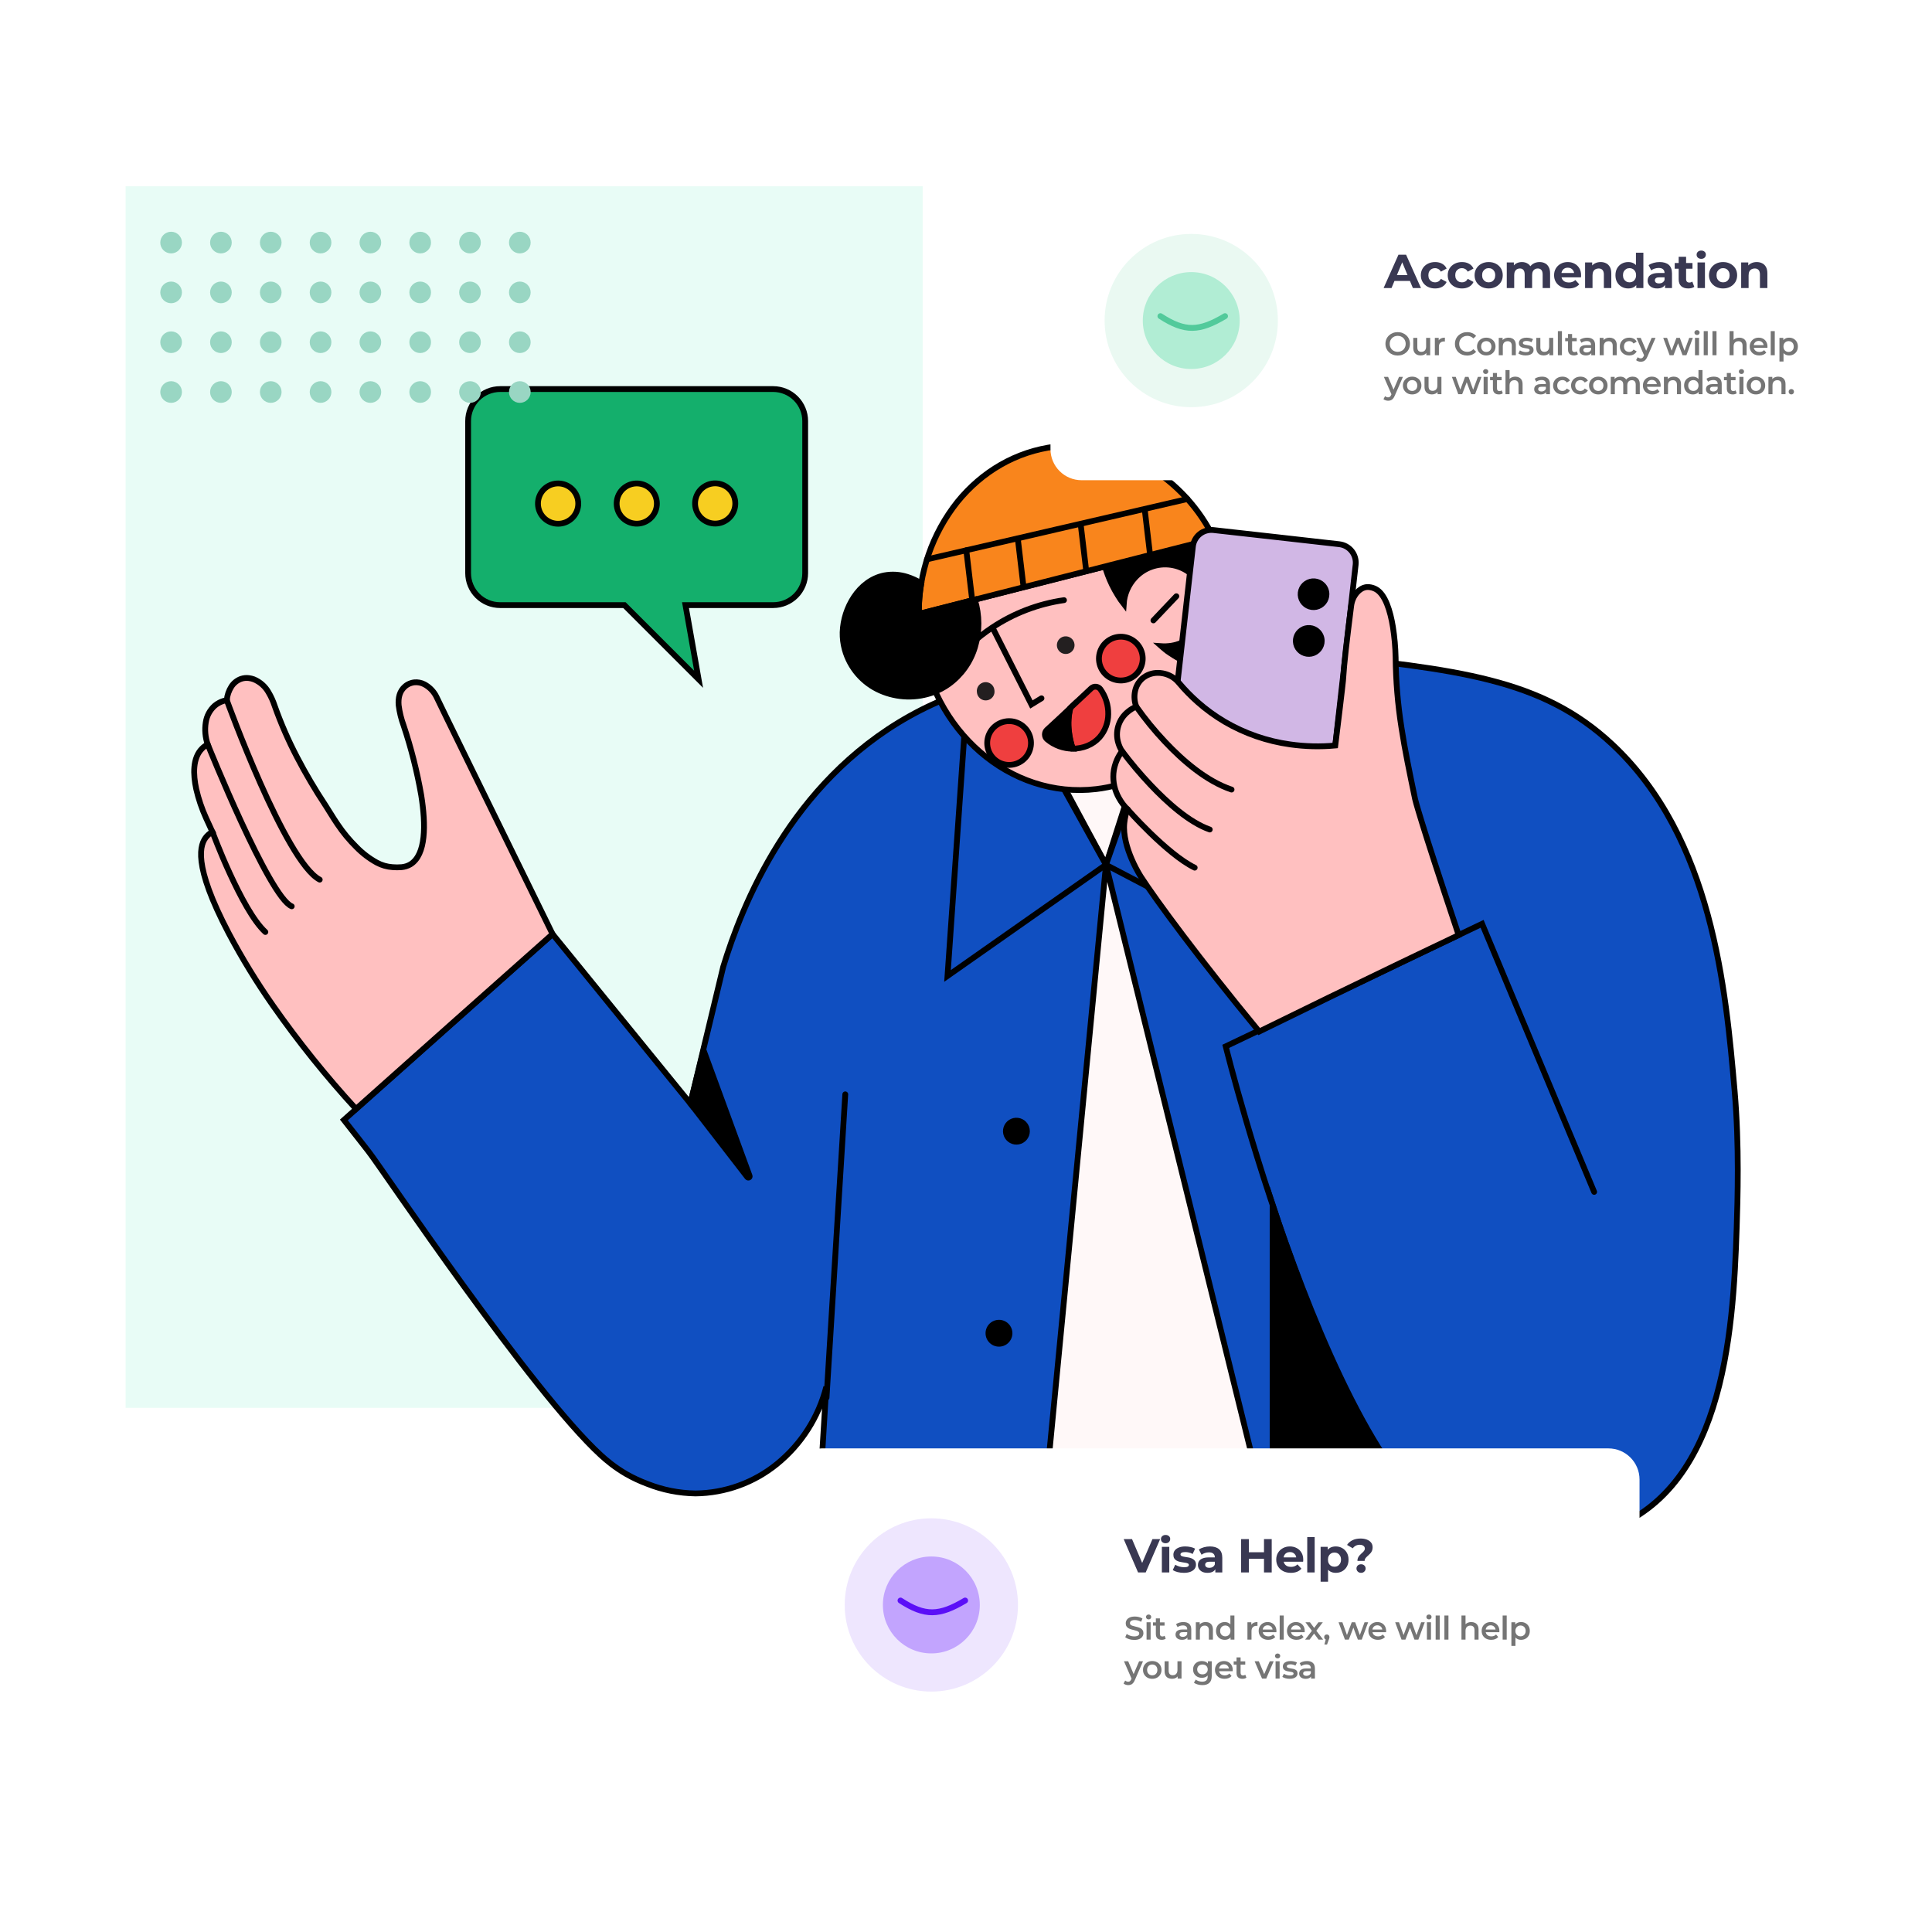 <svg width="892" height="892" viewBox="0 0 892 892" fill="none" xmlns="http://www.w3.org/2000/svg">
<rect x="426" y="86" width="564" height="368" transform="rotate(90 426 86)" fill="#E8FCF6"/>
<path d="M377.057 712.369C399.303 711.655 419.391 711.227 436.821 710.969C454.25 710.71 469.031 710.639 480.636 710.621C547.009 710.54 596.792 710.469 630.545 710.46C664.299 710.451 682.023 710.46 684.279 710.621C699.979 711.513 709.782 711.816 717.373 711.424C724.107 711.096 730.777 709.955 737.237 708.025C766.477 699.899 782.221 677.064 790.856 649.992C799.49 622.919 801.024 591.61 801.836 566.554C802.032 560.399 802.336 550.979 802.327 539.972C802.318 528.965 801.97 516.379 800.891 503.891C798.848 480.378 796.306 451.129 788.474 422.335C780.642 393.542 767.512 365.247 744.311 343.581C727.996 328.372 710.237 319.755 687.937 314.038C665.637 308.32 638.77 305.492 604.267 301.862C573.878 298.582 543.206 298.932 512.899 302.905C496.034 305.104 479.378 308.684 463.099 313.609C455.544 315.92 448.506 318.069 441.468 320.701C434.01 323.459 426.778 326.793 419.837 330.673C392.283 346.105 372.954 367.977 359.431 389.545C345.908 411.114 338.21 432.281 333.902 446.375L326.32 477.925L318.747 509.484L286.902 470.352L255.111 431.255L206.943 474.169L158.775 517.075L162.343 521.642C163.476 523.069 164.52 524.407 165.483 525.629L166.991 527.565C167.883 528.697 169.042 530.187 170.122 531.579C173.69 536.163 192.422 563.86 214.374 594.099C236.326 624.338 261.32 657.119 277.456 671.89C278.616 672.952 280.177 674.334 282.148 675.851C284.419 677.599 286.803 679.197 289.284 680.632C292.357 682.37 295.563 683.861 298.873 685.092C305.958 687.907 313.497 689.406 321.119 689.516C334.831 689.366 348.088 684.574 358.726 675.922C369.947 666.805 377.932 654.316 381.499 640.304C380.761 652.311 380.024 664.32 379.287 676.332L377.057 712.369Z" fill="#104FC1" stroke="black" stroke-width="2.676" stroke-miterlimit="10" stroke-linecap="round"/>
<path d="M510.634 399.25L495.63 554.94L480.645 710.62H534.075H587.497L549.061 554.94L510.634 399.25Z" fill="#FFF8F8" stroke="black" stroke-width="2.676" stroke-miterlimit="10" stroke-linecap="round"/>
<path d="M491.777 364.212L501.197 381.731L510.634 399.25L516.958 379.501L523.283 359.752L507.53 361.982L491.777 364.212Z" fill="#FFF8F8" stroke="black" stroke-width="2.676" stroke-miterlimit="10" stroke-linecap="round"/>
<path d="M318.721 509.439L331.887 526.459L345.053 543.478C345.14 543.591 345.264 543.67 345.404 543.699C345.544 543.728 345.69 543.706 345.815 543.637C345.94 543.568 346.037 543.456 346.087 543.322C346.137 543.189 346.137 543.041 346.087 542.907C342.519 533.232 338.975 523.554 335.455 513.872C331.934 504.191 328.39 494.516 324.822 484.847L321.771 497.138L318.721 509.439Z" fill="black" stroke="black" stroke-width="2.676" stroke-miterlimit="10" stroke-linecap="round"/>
<path d="M390.26 505.255C388.815 528.601 387.373 551.942 385.934 575.277C384.495 598.612 383.052 621.952 381.607 645.299" stroke="black" stroke-width="2.676" stroke-miterlimit="10" stroke-linecap="round"/>
<path d="M463.072 313.601L450.843 317.49L446.659 318.828C446.659 318.828 445.455 336.061 443.707 361.144C441.959 386.227 439.648 419.169 437.463 450.594L474.035 424.922L510.607 399.25L486.835 356.434L463.072 313.601Z" fill="#104FC1" stroke="black" stroke-width="2.676" stroke-miterlimit="10" stroke-linecap="round"/>
<path d="M545.342 300.023L527.983 349.663C522.203 366.201 516.417 382.739 510.625 399.276L555.546 422.807L600.467 446.347C598.094 437.597 588.14 400.855 578.765 366.326L560.622 299.426L553.093 299.729L545.342 300.023Z" fill="#104FC1" stroke="black" stroke-width="2.676" stroke-miterlimit="10" stroke-linecap="round"/>
<path d="M560.497 248.689L535.316 255.112L510.135 261.534C512.267 268.201 515.266 274.559 519.055 280.445C527.207 293.183 539.288 302.919 553.468 308.177C557.468 309.66 561.59 310.788 565.787 311.549C567.441 306.024 568.529 300.346 569.033 294.601C569.982 283.649 568.865 272.618 565.742 262.078C564.368 257.478 562.613 252.999 560.497 248.689V248.689Z" fill="black" stroke="black" stroke-width="2.676" stroke-miterlimit="10" stroke-linecap="round"/>
<path d="M544.209 303.94C542.541 303.048 541.23 302.156 540.213 301.496C539.196 300.836 538.429 300.247 537.965 299.846L536.957 299.007L536.19 298.329L536.877 298.374H537.68H538.367C538.786 298.374 539.339 298.329 539.892 298.258C542.93 297.941 545.846 296.892 548.389 295.2C550.932 293.508 553.026 291.224 554.492 288.545C555.958 285.865 556.752 282.87 556.806 279.816C556.859 276.762 556.171 273.741 554.8 271.012C553.428 268.282 551.415 265.927 548.933 264.147C546.451 262.367 543.574 261.216 540.549 260.792C537.524 260.369 534.442 260.686 531.567 261.717C528.691 262.747 526.109 264.46 524.041 266.708C520.961 270.026 519.115 274.303 518.814 278.821C517.922 277.679 517.03 276.377 516.138 274.914C515.142 273.329 514.231 271.691 513.409 270.008C512.659 268.465 512.026 266.967 511.491 265.548C510.956 264.13 510.528 262.792 510.171 261.561L467.194 272.515L424.227 283.469C424.227 285.172 424.271 286.885 424.369 288.606C424.467 290.328 424.61 292.059 424.815 293.798C427.402 315.625 437.803 334.429 452.53 347.184C467.257 359.94 486.292 366.665 506.175 364.311C520.143 362.635 533.24 356.641 543.639 347.166C554.158 337.552 561.847 325.245 565.876 311.575C563.244 311.085 560.639 310.46 558.071 309.702C555.77 309.015 553.79 308.311 552.148 307.66C551.256 307.303 550.07 306.821 548.741 306.215C547.412 305.608 545.824 304.823 544.209 303.94Z" fill="#FFC0C0" stroke="black" stroke-width="2.676" stroke-miterlimit="10" stroke-linecap="round"/>
<path d="M527.52 302.887C527.794 305.209 527.255 307.554 525.994 309.523C524.734 311.492 522.829 312.963 520.606 313.685C518.382 314.407 515.977 314.336 513.8 313.484C511.623 312.632 509.808 311.052 508.666 309.012C507.523 306.972 507.123 304.599 507.534 302.298C507.945 299.996 509.141 297.908 510.918 296.389C512.696 294.871 514.945 294.015 517.283 293.969C519.62 293.922 521.901 294.688 523.738 296.135C524.783 296.954 525.656 297.973 526.305 299.132C526.954 300.291 527.367 301.567 527.52 302.887V302.887Z" fill="#EF3F3F" stroke="black" stroke-width="2.676" stroke-miterlimit="10" stroke-linecap="round"/>
<path d="M475.936 341.868C476.21 344.189 475.671 346.534 474.41 348.503C473.15 350.472 471.245 351.943 469.022 352.666C466.798 353.388 464.393 353.317 462.216 352.465C460.039 351.613 458.224 350.032 457.082 347.992C455.939 345.953 455.539 343.58 455.95 341.278C456.361 338.977 457.557 336.889 459.334 335.37C461.112 333.851 463.361 332.996 465.699 332.949C468.036 332.903 470.317 333.668 472.154 335.115C473.198 335.936 474.069 336.955 474.718 338.114C475.367 339.273 475.781 340.548 475.936 341.868V341.868Z" fill="#EF3F3F" stroke="black" stroke-width="2.676" stroke-miterlimit="10" stroke-linecap="round"/>
<path d="M459.131 318.685C459.215 319.226 459.19 319.779 459.056 320.31C458.922 320.841 458.682 321.339 458.351 321.776C458.02 322.212 457.605 322.577 457.13 322.849C456.654 323.122 456.129 323.295 455.585 323.36C455.041 323.425 454.49 323.379 453.964 323.226C453.438 323.073 452.949 322.816 452.525 322.469C452.1 322.123 451.75 321.695 451.495 321.21C451.241 320.725 451.086 320.194 451.041 319.648C450.956 319.107 450.982 318.554 451.116 318.023C451.25 317.492 451.49 316.994 451.821 316.557C452.152 316.121 452.567 315.756 453.042 315.484C453.518 315.211 454.043 315.038 454.587 314.973C455.13 314.908 455.682 314.954 456.208 315.107C456.734 315.26 457.223 315.517 457.647 315.864C458.071 316.21 458.422 316.638 458.676 317.123C458.931 317.608 459.086 318.139 459.131 318.685Z" fill="#231F20"/>
<path d="M496.086 297.384C496.18 298.184 496.036 298.995 495.67 299.713C495.304 300.432 494.734 301.025 494.03 301.419C493.327 301.814 492.523 301.99 491.719 301.928C490.916 301.865 490.149 301.565 489.516 301.066C488.882 300.568 488.411 299.892 488.161 299.126C487.912 298.359 487.895 297.536 488.113 296.76C488.331 295.984 488.775 295.29 489.387 294.766C490 294.242 490.754 293.911 491.554 293.816C492.086 293.752 492.625 293.794 493.141 293.939C493.656 294.084 494.138 294.329 494.559 294.661C494.98 294.992 495.331 295.403 495.593 295.87C495.855 296.338 496.022 296.852 496.086 297.384Z" fill="#231F20"/>
<path d="M448.676 297.036C451.565 294.442 454.635 292.057 457.863 289.9C467.886 283.178 479.295 278.8 491.242 277.091" stroke="black" stroke-width="2.676" stroke-miterlimit="10" stroke-linecap="round"/>
<path d="M458.756 290.756L467.471 308.007L476.194 325.25L478.523 323.822L480.851 322.404" stroke="black" stroke-width="2.676" stroke-miterlimit="10" stroke-linecap="round"/>
<path d="M487.399 206.178C469.104 208.354 453.297 217.827 442.067 231.68C430.376 246.376 424.079 264.637 424.227 283.416L492.385 266.058L560.543 248.69C553.861 234.916 543.325 223.377 530.215 215.472C517.365 207.72 502.306 204.451 487.399 206.178V206.178Z" fill="#F9851C" stroke="black" stroke-width="2.676" stroke-miterlimit="10" stroke-linecap="round"/>
<path d="M532.533 286.439L537.823 280.864L543.121 275.28" stroke="black" stroke-width="2.676" stroke-miterlimit="10" stroke-linecap="round"/>
<path d="M450.069 276.832C452.289 283.997 452.308 291.663 450.122 298.838C448.063 305.673 443.82 311.645 438.044 315.839C435.877 317.393 433.514 318.653 431.016 319.586C423.029 322.533 414.21 322.268 406.414 318.846C402.44 317.094 398.906 314.479 396.069 311.191C393.231 307.903 391.162 304.025 390.01 299.837C389.306 297.266 388.979 294.607 389.038 291.943C389.242 286.127 391.051 280.48 394.265 275.628C397.539 270.722 402.293 266.895 408.189 265.682C411.756 264.996 415.439 265.226 418.893 266.351C421.162 267.072 423.329 268.079 425.342 269.348C425.111 270.713 424.896 272.158 424.718 273.666C424.54 275.173 424.406 276.752 424.308 278.393C424.263 279.285 424.227 280.177 424.21 280.998C424.192 281.819 424.21 282.675 424.21 283.478L437.152 280.177L450.069 276.832Z" fill="black" stroke="black" stroke-width="2.676" stroke-miterlimit="10" stroke-linecap="round"/>
<path d="M427.945 258.261L488.084 244.328L548.231 230.395" stroke="black" stroke-width="2.676" stroke-miterlimit="10" stroke-linecap="round"/>
<path d="M446.135 254.05L447.508 265.592L448.873 277.135" stroke="black" stroke-width="2.676" stroke-miterlimit="10" stroke-linecap="round"/>
<path d="M469.924 248.708L471.217 259.626L472.511 270.535" stroke="black" stroke-width="2.676" stroke-miterlimit="10" stroke-linecap="round"/>
<path d="M498.977 242.276L500.243 252.998L501.519 263.72" stroke="black" stroke-width="2.676" stroke-miterlimit="10" stroke-linecap="round"/>
<path d="M528.535 235.399L529.73 245.541L530.935 255.684" stroke="black" stroke-width="2.676" stroke-miterlimit="10" stroke-linecap="round"/>
<path d="M508.057 318.203C507.817 317.878 507.511 317.607 507.159 317.409C506.807 317.21 506.417 317.089 506.014 317.053C505.615 317.012 505.211 317.057 504.831 317.187C504.451 317.316 504.103 317.526 503.811 317.802L498.967 322.333C497.362 323.85 495.75 325.36 494.133 326.865C493.257 330.362 493.03 333.99 493.464 337.569C493.761 340.32 494.36 343.03 495.248 345.65C497.593 345.667 499.919 345.218 502.089 344.33C504.229 343.457 506.141 342.109 507.682 340.387C510.231 337.425 511.645 333.654 511.669 329.746C511.751 325.608 510.483 321.556 508.057 318.203V318.203Z" fill="#EF3F3F" stroke="black" stroke-width="2.676" stroke-miterlimit="10" stroke-linecap="round"/>
<path d="M483.321 337.006C483.027 337.285 482.796 337.624 482.642 337.999C482.489 338.374 482.416 338.777 482.429 339.183C482.435 339.589 482.527 339.99 482.701 340.358C482.875 340.726 483.126 341.052 483.437 341.314C486.762 344.113 490.964 345.654 495.31 345.667C494.422 343.047 493.823 340.337 493.526 337.586C493.092 334.007 493.319 330.379 494.195 326.882L488.789 331.957L483.321 337.006Z" fill="black" stroke="black" stroke-width="2.676" stroke-miterlimit="10" stroke-linecap="round"/>
<path d="M474.135 522.31C474.124 523.436 473.722 524.523 472.999 525.386C472.276 526.248 471.276 526.833 470.17 527.041C469.063 527.248 467.919 527.065 466.932 526.523C465.946 525.981 465.178 525.113 464.76 524.068C464.342 523.023 464.299 521.865 464.64 520.792C464.98 519.719 465.683 518.798 466.627 518.185C467.571 517.572 468.699 517.306 469.818 517.432C470.936 517.558 471.977 518.068 472.761 518.876C473.656 519.793 474.15 521.029 474.135 522.31V522.31Z" fill="black" stroke="black" stroke-width="2.676" stroke-miterlimit="10" stroke-linecap="round"/>
<path d="M466.088 615.542C466.089 616.342 465.893 617.13 465.516 617.836C465.14 618.542 464.595 619.144 463.931 619.589C463.266 620.034 462.502 620.308 461.706 620.387C460.909 620.466 460.106 620.347 459.367 620.041C458.628 619.735 457.976 619.251 457.468 618.633C456.961 618.014 456.614 617.28 456.458 616.496C456.303 615.711 456.343 614.9 456.576 614.135C456.808 613.369 457.226 612.673 457.792 612.108C458.472 611.43 459.338 610.968 460.28 610.781C461.222 610.594 462.199 610.69 463.086 611.057C463.974 611.425 464.732 612.047 465.267 612.845C465.801 613.643 466.087 614.582 466.088 615.542Z" fill="black" stroke="black" stroke-width="2.676" stroke-miterlimit="10" stroke-linecap="round"/>
<path d="M684.281 710.62C652.641 707.686 623.054 650.856 601.325 594.66C579.595 538.464 565.912 483.107 565.912 483.107L625.096 454.813L684.281 426.527L710.149 488.414L736.017 550.292" stroke="black" stroke-width="2.676" stroke-miterlimit="10" stroke-linecap="round"/>
<path d="M602.58 390.794L573.555 387.512L544.493 384.229C543.374 384.103 542.29 383.757 541.303 383.211C540.317 382.666 539.448 381.932 538.746 381.05C538.043 380.169 537.521 379.158 537.21 378.075C536.898 376.992 536.803 375.858 536.929 374.738L543.842 313.52L550.755 252.302C551.013 250.041 552.157 247.974 553.936 246.554C555.715 245.135 557.984 244.478 560.246 244.729L589.281 247.976L618.333 251.259C619.453 251.385 620.537 251.731 621.523 252.276C622.51 252.822 623.379 253.556 624.081 254.437C624.784 255.319 625.306 256.33 625.617 257.413C625.929 258.496 626.024 259.63 625.897 260.749L618.984 322.012L612.071 383.239C611.945 384.359 611.599 385.443 611.054 386.429C610.508 387.415 609.774 388.284 608.893 388.987C608.011 389.689 607 390.211 605.917 390.523C604.834 390.834 603.7 390.93 602.58 390.803V390.794Z" fill="#D1B7E5" stroke="black" stroke-width="2.676" stroke-miterlimit="10" stroke-linecap="round"/>
<path d="M612.429 274.326C612.435 275.705 611.964 277.045 611.094 278.115C610.224 279.186 609.01 279.923 607.659 280.199C606.307 280.476 604.901 280.276 603.681 279.633C602.46 278.99 601.5 277.944 600.964 276.673C600.427 275.402 600.348 273.984 600.739 272.661C601.13 271.338 601.968 270.192 603.109 269.417C604.25 268.642 605.625 268.286 606.999 268.41C608.373 268.534 609.661 269.131 610.645 270.098C611.207 270.65 611.654 271.308 611.96 272.033C612.266 272.759 612.425 273.538 612.429 274.326Z" fill="black" stroke="black" stroke-width="2.676" stroke-miterlimit="10" stroke-linecap="round"/>
<path d="M610.244 295.885C610.252 297.269 609.78 298.614 608.908 299.689C608.037 300.764 606.819 301.504 605.463 301.783C604.107 302.061 602.696 301.861 601.471 301.216C600.246 300.572 599.282 299.522 598.744 298.247C598.206 296.971 598.127 295.549 598.52 294.221C598.912 292.894 599.753 291.744 600.899 290.966C602.045 290.189 603.424 289.834 604.803 289.959C606.182 290.085 607.474 290.685 608.46 291.657C609.021 292.21 609.467 292.868 609.773 293.593C610.079 294.319 610.239 295.097 610.244 295.885Z" fill="black" stroke="black" stroke-width="2.676" stroke-miterlimit="10" stroke-linecap="round"/>
<path d="M626.541 273.549C627.105 272.9 627.767 272.343 628.503 271.899C629.225 271.469 630.026 271.187 630.858 271.07C631.288 271.025 631.722 271.025 632.152 271.07C633.192 271.176 634.203 271.478 635.131 271.962C639.591 274.281 641.919 282.157 643.105 289.463C643.836 294.101 644.253 298.782 644.354 303.476C644.454 314.305 645.349 325.113 647.03 335.811C648.618 346.23 650.821 356.8 653.372 369.047C653.372 369.047 653.756 370.831 656.45 379.582C659.144 388.332 664.183 403.969 673.46 431.728C668.965 433.869 664.46 436.018 659.946 438.177L646.406 444.662C635.482 449.919 624.596 455.178 613.75 460.441C602.903 465.704 592.107 470.979 581.361 476.265C567.375 459.317 555.493 444.153 546.234 431.915C536.975 419.677 530.276 410.231 526.664 404.656C525.054 402.054 523.644 399.335 522.445 396.521C520.411 391.748 518.511 385.594 519.082 380.019C519.21 378.757 519.421 377.506 519.715 376.272C519.974 375.184 520.259 374.283 520.491 373.596C518.972 372.067 517.672 370.335 516.629 368.449C514.666 365.016 513.774 361.074 514.069 357.13C514.252 354.909 514.816 352.737 515.737 350.707C516.362 349.332 517.134 348.028 518.038 346.818C517.308 345.681 516.741 344.447 516.352 343.152C515.531 340.554 515.518 337.768 516.315 335.163C517.111 332.557 518.679 330.254 520.812 328.559C521.957 327.6 523.242 326.821 524.621 326.249C523.753 323.989 523.552 321.528 524.041 319.157C524.485 316.919 525.632 314.882 527.315 313.342C529.337 311.58 531.939 310.627 534.62 310.666C537.486 310.676 540.264 311.661 542.497 313.458C542.845 313.734 543.176 314.032 543.487 314.35C543.808 314.671 544.102 315.01 544.379 315.358C547.033 318.51 549.916 321.461 553.005 324.188C556.849 327.58 561.007 330.599 565.421 333.206C574.717 338.648 584.991 342.209 595.66 343.687C602.562 344.665 609.555 344.836 616.497 344.196C618.281 329.986 619.12 322.547 619.583 318.658C620.047 314.769 620.056 314.439 620.056 314.439C620.368 309.64 620.779 305.162 621.385 299.783C621.992 294.404 622.768 288.187 623.82 279.811C623.957 278.654 624.257 277.521 624.712 276.448C625.167 275.393 625.784 274.414 626.541 273.549V273.549Z" fill="#FFC0C0" stroke="black" stroke-width="2.676" stroke-miterlimit="10" stroke-linecap="round"/>
<path d="M524.594 326.213C528.63 331.938 533.069 337.37 537.876 342.465C545.966 351.073 556.973 360.662 568.605 364.542" stroke="black" stroke-width="2.676" stroke-miterlimit="10" stroke-linecap="round"/>
<path d="M518.047 346.782C522.14 352.236 526.539 357.454 531.222 362.41C538.991 370.634 549.115 379.688 558.544 382.989" stroke="black" stroke-width="2.676" stroke-miterlimit="10" stroke-linecap="round"/>
<path d="M520.5 373.561C520.5 373.561 525.022 378.743 531.204 384.719C537.386 390.696 545.11 397.448 551.586 400.597" stroke="black" stroke-width="2.676" stroke-miterlimit="10" stroke-linecap="round"/>
<path d="M356.997 179.631H230.886C226.975 179.636 223.225 181.191 220.459 183.957C217.693 186.723 216.138 190.473 216.133 194.385V264.63C216.133 268.542 217.687 272.295 220.454 275.062C223.221 277.829 226.974 279.383 230.886 279.383H288.296L305.422 296.501L322.539 313.609L319.516 296.501L316.492 279.383H356.997C360.91 279.383 364.663 277.829 367.43 275.062C370.197 272.295 371.751 268.542 371.751 264.63V194.385C371.746 190.473 370.19 186.723 367.425 183.957C364.659 181.191 360.909 179.636 356.997 179.631Z" fill="#14AF6C" stroke="black" stroke-width="2.676" stroke-miterlimit="10" stroke-linecap="round"/>
<path d="M266.984 232.5C266.986 234.653 266.242 236.74 264.878 238.405C263.514 240.07 261.615 241.211 259.504 241.633C257.393 242.055 255.201 241.732 253.302 240.718C251.403 239.705 249.914 238.065 249.088 236.077C248.263 234.089 248.152 231.876 248.775 229.816C249.399 227.756 250.717 225.975 252.506 224.778C254.295 223.581 256.443 223.041 258.586 223.25C260.728 223.46 262.731 224.405 264.255 225.926C265.12 226.789 265.807 227.813 266.275 228.941C266.743 230.069 266.984 231.279 266.984 232.5V232.5Z" fill="#F7CE21" stroke="black" stroke-width="2.676" stroke-miterlimit="10" stroke-linecap="round"/>
<path d="M339.485 232.5C339.473 234.648 338.717 236.726 337.344 238.38C335.971 240.033 334.068 241.159 331.958 241.566C329.848 241.972 327.662 241.635 325.774 240.611C323.885 239.587 322.409 237.939 321.599 235.949C320.789 233.959 320.694 231.749 321.331 229.697C321.968 227.645 323.296 225.877 325.09 224.694C326.885 223.512 329.033 222.988 331.17 223.213C333.307 223.438 335.3 224.396 336.809 225.926C337.665 226.792 338.342 227.818 338.802 228.946C339.261 230.074 339.493 231.282 339.485 232.5V232.5Z" fill="#F7CE21" stroke="black" stroke-width="2.676" stroke-miterlimit="10" stroke-linecap="round"/>
<path d="M303.28 232.5C303.279 234.648 302.533 236.729 301.169 238.388C299.805 240.048 297.908 241.183 295.801 241.601C293.694 242.019 291.508 241.693 289.614 240.68C287.72 239.667 286.236 238.028 285.415 236.044C284.593 234.059 284.485 231.851 285.109 229.795C285.733 227.74 287.05 225.965 288.837 224.771C290.623 223.578 292.767 223.041 294.905 223.252C297.042 223.462 299.041 224.407 300.56 225.926C302.302 227.67 303.28 230.035 303.28 232.5V232.5Z" fill="#F7CE21" stroke="black" stroke-width="2.676" stroke-miterlimit="10" stroke-linecap="round"/>
<path d="M164.576 391.107C161.298 387.878 158.357 384.324 155.798 380.501C153.533 377.174 151.811 374.167 150.286 371.857C145.517 364.658 141.129 357.215 137.138 349.557C133.14 341.906 129.686 333.983 126.799 325.848C126.094 323.694 125.155 321.624 123.998 319.675C122.479 316.953 120.083 314.825 117.201 313.636C116.484 313.369 115.739 313.184 114.98 313.083C113.742 312.914 112.481 313.033 111.296 313.431C109.455 314.094 107.887 315.349 106.836 316.999C105.632 318.878 104.901 321.02 104.704 323.243C103.494 323.469 102.322 323.868 101.226 324.43C100.471 324.814 99.764 325.287 99.121 325.839C96.902 327.838 95.448 330.547 95.008 333.501C94.46 336.918 94.767 340.418 95.9 343.688C95.397 343.949 94.914 344.247 94.455 344.58C94.034 344.894 93.638 345.24 93.269 345.615C88.889 350.003 89.148 357.567 90.593 364.266C91.653 368.896 93.181 373.405 95.151 377.727L96.614 380.902C97.096 381.955 97.586 383.016 98.068 384.078C97.639 384.309 97.228 384.571 96.837 384.863C96.334 385.243 95.868 385.67 95.445 386.138C93.867 387.922 92.199 391.098 93.037 397.859C93.876 404.62 97.23 414.95 105.668 430.997C111.76 442.483 118.555 453.583 126.014 464.233C137.745 480.971 150.558 496.924 164.37 511.99L209.693 471.61L255.114 431.255C240.074 400.589 227.158 374.23 217.757 355.034C208.355 335.838 202.486 323.796 201.513 321.727C201.382 321.446 201.236 321.172 201.076 320.906C199.846 318.808 198.062 317.089 195.92 315.938C194.48 315.189 192.852 314.879 191.237 315.046C190.715 315.105 190.2 315.221 189.703 315.394C188.739 315.7 187.844 316.194 187.072 316.848C184.396 319.122 183.798 322.298 184.057 325.58C184.461 328.804 185.237 331.971 186.367 335.018C189.863 345.506 192.573 356.239 194.475 367.13C196.679 380.884 196.696 394.603 189.498 399.063C188.259 399.794 186.872 400.239 185.439 400.366C184.036 400.486 182.624 400.486 181.22 400.366C178.688 400.192 176.222 399.481 173.986 398.278C170.512 396.366 167.341 393.949 164.576 391.107V391.107Z" fill="#FFC0C0" stroke="black" stroke-width="2.676" stroke-miterlimit="10" stroke-linecap="round"/>
<path d="M98.119 384.113C98.119 384.113 101.411 393.096 106.147 403.363C110.884 413.63 116.923 425.172 122.515 430.301" stroke="black" stroke-width="2.676" stroke-miterlimit="10" stroke-linecap="round"/>
<path d="M95.926 343.715C95.926 343.715 103.017 361.368 111.42 379.546C119.822 397.725 129.519 416.395 134.692 418.438" stroke="black" stroke-width="2.676" stroke-miterlimit="10" stroke-linecap="round"/>
<path d="M104.713 323.27C104.713 323.27 111.474 341.939 120.216 361.626C128.957 381.312 139.688 402.033 147.618 406.127" stroke="black" stroke-width="2.676" stroke-miterlimit="10" stroke-linecap="round"/>
<path d="M587.561 556.18V633.4V710.621H679.142C676.573 710.621 673.933 709.229 671.462 707.472C668.991 705.715 666.69 703.574 664.808 702.12C654.006 693.53 645.112 682.63 637.45 670.828C629.788 659.027 623.357 646.307 617.496 634.096C613.803 626.407 610.824 619.556 608.05 612.688C605.276 605.819 602.698 598.951 599.826 591.226C598.131 586.686 596.258 581.414 594.152 575.59C592.047 569.765 589.871 563.218 587.561 556.18Z" fill="black" stroke="black" stroke-width="2.676" stroke-miterlimit="10" stroke-linecap="round"/>
<circle cx="79" cy="112" r="5" fill="#99D6C3"/>
<circle cx="102" cy="112" r="5" fill="#99D6C3"/>
<circle cx="125" cy="112" r="5" fill="#99D6C3"/>
<circle cx="148" cy="112" r="5" fill="#99D6C3"/>
<circle cx="171" cy="112" r="5" fill="#99D6C3"/>
<circle cx="194" cy="112" r="5" fill="#99D6C3"/>
<circle cx="217" cy="112" r="5" fill="#99D6C3"/>
<circle cx="240" cy="112" r="5" fill="#99D6C3"/>
<circle cx="79" cy="135" r="5" fill="#99D6C3"/>
<circle cx="102" cy="135" r="5" fill="#99D6C3"/>
<circle cx="125" cy="135" r="5" fill="#99D6C3"/>
<circle cx="148" cy="135" r="5" fill="#99D6C3"/>
<circle cx="171" cy="135" r="5" fill="#99D6C3"/>
<circle cx="194" cy="135" r="5" fill="#99D6C3"/>
<circle cx="217" cy="135" r="5" fill="#99D6C3"/>
<circle cx="240" cy="135" r="5" fill="#99D6C3"/>
<circle cx="79" cy="158" r="5" fill="#99D6C3"/>
<circle cx="102" cy="158" r="5" fill="#99D6C3"/>
<circle cx="125" cy="158" r="5" fill="#99D6C3"/>
<circle cx="148" cy="158" r="5" fill="#99D6C3"/>
<circle cx="171" cy="158" r="5" fill="#99D6C3"/>
<circle cx="194" cy="158" r="5" fill="#99D6C3"/>
<circle cx="217" cy="158" r="5" fill="#99D6C3"/>
<circle cx="240" cy="158" r="5" fill="#99D6C3"/>
<circle cx="79" cy="181" r="5" fill="#99D6C3"/>
<circle cx="102" cy="181" r="5" fill="#99D6C3"/>
<circle cx="125" cy="181" r="5" fill="#99D6C3"/>
<circle cx="148" cy="181" r="5" fill="#99D6C3"/>
<circle cx="171" cy="181" r="5" fill="#99D6C3"/>
<circle cx="194" cy="181" r="5" fill="#99D6C3"/>
<circle cx="217" cy="181" r="5" fill="#99D6C3"/>
<circle cx="240" cy="181" r="5" fill="#99D6C3"/>
<g filter="url(#filter0_d_1866_19961)">
<rect x="756.971" y="668" width="146" height="391.97" rx="14.384" transform="rotate(90 756.971 668)" fill="white"/>
</g>
<path d="M523.665 757.15C522.845 757.15 522.06 757.035 521.31 756.805C520.56 756.565 519.965 756.26 519.525 755.89L520.2 754.375C520.62 754.705 521.14 754.98 521.76 755.2C522.38 755.42 523.015 755.53 523.665 755.53C524.215 755.53 524.66 755.47 525 755.35C525.34 755.23 525.59 755.07 525.75 754.87C525.91 754.66 525.99 754.425 525.99 754.165C525.99 753.845 525.875 753.59 525.645 753.4C525.415 753.2 525.115 753.045 524.745 752.935C524.385 752.815 523.98 752.705 523.53 752.605C523.09 752.505 522.645 752.39 522.195 752.26C521.755 752.12 521.35 751.945 520.98 751.735C520.62 751.515 520.325 751.225 520.095 750.865C519.865 750.505 519.75 750.045 519.75 749.485C519.75 748.915 519.9 748.395 520.2 747.925C520.51 747.445 520.975 747.065 521.595 746.785C522.225 746.495 523.02 746.35 523.98 746.35C524.61 746.35 525.235 746.43 525.855 746.59C526.475 746.75 527.015 746.98 527.475 747.28L526.86 748.795C526.39 748.515 525.905 748.31 525.405 748.18C524.905 748.04 524.425 747.97 523.965 747.97C523.425 747.97 522.985 748.035 522.645 748.165C522.315 748.295 522.07 748.465 521.91 748.675C521.76 748.885 521.685 749.125 521.685 749.395C521.685 749.715 521.795 749.975 522.015 750.175C522.245 750.365 522.54 750.515 522.9 750.625C523.27 750.735 523.68 750.845 524.13 750.955C524.58 751.055 525.025 751.17 525.465 751.3C525.915 751.43 526.32 751.6 526.68 751.81C527.05 752.02 527.345 752.305 527.565 752.665C527.795 753.025 527.91 753.48 527.91 754.03C527.91 754.59 527.755 755.11 527.445 755.59C527.145 756.06 526.68 756.44 526.05 756.73C525.42 757.01 524.625 757.15 523.665 757.15ZM529.364 757V748.99H531.239V757H529.364ZM530.309 747.67C529.959 747.67 529.669 747.56 529.439 747.34C529.219 747.12 529.109 746.855 529.109 746.545C529.109 746.225 529.219 745.96 529.439 745.75C529.669 745.53 529.959 745.42 530.309 745.42C530.659 745.42 530.944 745.525 531.164 745.735C531.394 745.935 531.509 746.19 531.509 746.5C531.509 746.83 531.399 747.11 531.179 747.34C530.959 747.56 530.669 747.67 530.309 747.67ZM536.415 757.105C535.535 757.105 534.855 756.88 534.375 756.43C533.895 755.97 533.655 755.295 533.655 754.405V747.22H535.53V754.36C535.53 754.74 535.625 755.035 535.815 755.245C536.015 755.455 536.29 755.56 536.64 755.56C537.06 755.56 537.41 755.45 537.69 755.23L538.215 756.565C537.995 756.745 537.725 756.88 537.405 756.97C537.085 757.06 536.755 757.105 536.415 757.105ZM532.335 750.55V749.05H537.675V750.55H532.335ZM548.237 757V755.38L548.132 755.035V752.2C548.132 751.65 547.967 751.225 547.637 750.925C547.307 750.615 546.807 750.46 546.137 750.46C545.687 750.46 545.242 750.53 544.802 750.67C544.372 750.81 544.007 751.005 543.707 751.255L542.972 749.89C543.402 749.56 543.912 749.315 544.502 749.155C545.102 748.985 545.722 748.9 546.362 748.9C547.522 748.9 548.417 749.18 549.047 749.74C549.687 750.29 550.007 751.145 550.007 752.305V757H548.237ZM545.717 757.105C545.117 757.105 544.592 757.005 544.142 756.805C543.692 756.595 543.342 756.31 543.092 755.95C542.852 755.58 542.732 755.165 542.732 754.705C542.732 754.255 542.837 753.85 543.047 753.49C543.267 753.13 543.622 752.845 544.112 752.635C544.602 752.425 545.252 752.32 546.062 752.32H548.387V753.565H546.197C545.557 753.565 545.127 753.67 544.907 753.88C544.687 754.08 544.577 754.33 544.577 754.63C544.577 754.97 544.712 755.24 544.982 755.44C545.252 755.64 545.627 755.74 546.107 755.74C546.567 755.74 546.977 755.635 547.337 755.425C547.707 755.215 547.972 754.905 548.132 754.495L548.447 755.62C548.267 756.09 547.942 756.455 547.472 756.715C547.012 756.975 546.427 757.105 545.717 757.105ZM556.659 748.9C557.299 748.9 557.869 749.025 558.369 749.275C558.879 749.525 559.279 749.91 559.569 750.43C559.859 750.94 560.004 751.6 560.004 752.41V757H558.129V752.65C558.129 751.94 557.959 751.41 557.619 751.06C557.289 750.71 556.824 750.535 556.224 750.535C555.784 750.535 555.394 750.625 555.054 750.805C554.714 750.985 554.449 751.255 554.259 751.615C554.079 751.965 553.989 752.41 553.989 752.95V757H552.114V748.99H553.899V751.15L553.584 750.49C553.864 749.98 554.269 749.59 554.799 749.32C555.339 749.04 555.959 748.9 556.659 748.9ZM565.487 757.105C564.717 757.105 564.022 756.935 563.402 756.595C562.792 756.245 562.312 755.765 561.962 755.155C561.612 754.545 561.437 753.825 561.437 752.995C561.437 752.165 561.612 751.445 561.962 750.835C562.312 750.225 562.792 749.75 563.402 749.41C564.022 749.07 564.717 748.9 565.487 748.9C566.157 748.9 566.757 749.05 567.287 749.35C567.817 749.64 568.237 750.085 568.547 750.685C568.857 751.285 569.012 752.055 569.012 752.995C569.012 753.925 568.862 754.695 568.562 755.305C568.262 755.905 567.847 756.355 567.317 756.655C566.787 756.955 566.177 757.105 565.487 757.105ZM565.712 755.5C566.162 755.5 566.562 755.4 566.912 755.2C567.272 755 567.557 754.71 567.767 754.33C567.987 753.95 568.097 753.505 568.097 752.995C568.097 752.475 567.987 752.03 567.767 751.66C567.557 751.28 567.272 750.99 566.912 750.79C566.562 750.59 566.162 750.49 565.712 750.49C565.262 750.49 564.857 750.59 564.497 750.79C564.147 750.99 563.862 751.28 563.642 751.66C563.432 752.03 563.327 752.475 563.327 752.995C563.327 753.505 563.432 753.95 563.642 754.33C563.862 754.71 564.147 755 564.497 755.2C564.857 755.4 565.262 755.5 565.712 755.5ZM568.142 757V755.11L568.217 752.98L568.067 750.85V745.87H569.927V757H568.142ZM575.94 757V748.99H577.725V751.195L577.515 750.55C577.755 750.01 578.13 749.6 578.64 749.32C579.16 749.04 579.805 748.9 580.575 748.9V750.685C580.495 750.665 580.42 750.655 580.35 750.655C580.28 750.645 580.21 750.64 580.14 750.64C579.43 750.64 578.865 750.85 578.445 751.27C578.025 751.68 577.815 752.295 577.815 753.115V757H575.94ZM585.558 757.105C584.668 757.105 583.888 756.93 583.218 756.58C582.558 756.22 582.043 755.73 581.673 755.11C581.313 754.49 581.133 753.785 581.133 752.995C581.133 752.195 581.308 751.49 581.658 750.88C582.018 750.26 582.508 749.775 583.128 749.425C583.758 749.075 584.473 748.9 585.273 748.9C586.053 748.9 586.748 749.07 587.358 749.41C587.968 749.75 588.448 750.23 588.798 750.85C589.148 751.47 589.323 752.2 589.323 753.04C589.323 753.12 589.318 753.21 589.308 753.31C589.308 753.41 589.303 753.505 589.293 753.595H582.618V752.35H588.303L587.568 752.74C587.578 752.28 587.483 751.875 587.283 751.525C587.083 751.175 586.808 750.9 586.458 750.7C586.118 750.5 585.723 750.4 585.273 750.4C584.813 750.4 584.408 750.5 584.058 750.7C583.718 750.9 583.448 751.18 583.248 751.54C583.058 751.89 582.963 752.305 582.963 752.785V753.085C582.963 753.565 583.073 753.99 583.293 754.36C583.513 754.73 583.823 755.015 584.223 755.215C584.623 755.415 585.083 755.515 585.603 755.515C586.053 755.515 586.458 755.445 586.818 755.305C587.178 755.165 587.498 754.945 587.778 754.645L588.783 755.8C588.423 756.22 587.968 756.545 587.418 756.775C586.878 756.995 586.258 757.105 585.558 757.105ZM590.824 757V745.87H592.699V757H590.824ZM598.625 757.105C597.735 757.105 596.955 756.93 596.285 756.58C595.625 756.22 595.11 755.73 594.74 755.11C594.38 754.49 594.2 753.785 594.2 752.995C594.2 752.195 594.375 751.49 594.725 750.88C595.085 750.26 595.575 749.775 596.195 749.425C596.825 749.075 597.54 748.9 598.34 748.9C599.12 748.9 599.815 749.07 600.425 749.41C601.035 749.75 601.515 750.23 601.865 750.85C602.215 751.47 602.39 752.2 602.39 753.04C602.39 753.12 602.385 753.21 602.375 753.31C602.375 753.41 602.37 753.505 602.36 753.595H595.685V752.35H601.37L600.635 752.74C600.645 752.28 600.55 751.875 600.35 751.525C600.15 751.175 599.875 750.9 599.525 750.7C599.185 750.5 598.79 750.4 598.34 750.4C597.88 750.4 597.475 750.5 597.125 750.7C596.785 750.9 596.515 751.18 596.315 751.54C596.125 751.89 596.03 752.305 596.03 752.785V753.085C596.03 753.565 596.14 753.99 596.36 754.36C596.58 754.73 596.89 755.015 597.29 755.215C597.69 755.415 598.15 755.515 598.67 755.515C599.12 755.515 599.525 755.445 599.885 755.305C600.245 755.165 600.565 754.945 600.845 754.645L601.85 755.8C601.49 756.22 601.035 756.545 600.485 756.775C599.945 756.995 599.325 757.105 598.625 757.105ZM602.576 757L606.101 752.41L606.071 753.415L602.711 748.99H604.796L607.151 752.14H606.356L608.726 748.99H610.751L607.361 753.415L607.376 752.41L610.886 757H608.771L606.296 753.655L607.076 753.76L604.646 757H602.576ZM611.475 759.265L612.345 755.95L612.6 757.06C612.25 757.06 611.955 756.955 611.715 756.745C611.485 756.525 611.37 756.23 611.37 755.86C611.37 755.48 611.485 755.18 611.715 754.96C611.955 754.73 612.245 754.615 612.585 754.615C612.935 754.615 613.225 754.73 613.455 754.96C613.685 755.19 613.8 755.49 613.8 755.86C613.8 755.96 613.79 756.07 613.77 756.19C613.75 756.3 613.715 756.43 613.665 756.58C613.625 756.73 613.555 756.92 613.455 757.15L612.69 759.265H611.475ZM620.947 757L618.007 748.99H619.777L622.297 756.055H621.457L624.097 748.99H625.672L628.237 756.055H627.412L630.007 748.99H631.672L628.717 757H626.917L624.577 750.745H625.132L622.747 757H620.947ZM636.207 757.105C635.317 757.105 634.537 756.93 633.867 756.58C633.207 756.22 632.692 755.73 632.322 755.11C631.962 754.49 631.782 753.785 631.782 752.995C631.782 752.195 631.957 751.49 632.307 750.88C632.667 750.26 633.157 749.775 633.777 749.425C634.407 749.075 635.122 748.9 635.922 748.9C636.702 748.9 637.397 749.07 638.007 749.41C638.617 749.75 639.097 750.23 639.447 750.85C639.797 751.47 639.972 752.2 639.972 753.04C639.972 753.12 639.967 753.21 639.957 753.31C639.957 753.41 639.952 753.505 639.942 753.595H633.267V752.35H638.952L638.217 752.74C638.227 752.28 638.132 751.875 637.932 751.525C637.732 751.175 637.457 750.9 637.107 750.7C636.767 750.5 636.372 750.4 635.922 750.4C635.462 750.4 635.057 750.5 634.707 750.7C634.367 750.9 634.097 751.18 633.897 751.54C633.707 751.89 633.612 752.305 633.612 752.785V753.085C633.612 753.565 633.722 753.99 633.942 754.36C634.162 754.73 634.472 755.015 634.872 755.215C635.272 755.415 635.732 755.515 636.252 755.515C636.702 755.515 637.107 755.445 637.467 755.305C637.827 755.165 638.147 754.945 638.427 754.645L639.432 755.8C639.072 756.22 638.617 756.545 638.067 756.775C637.527 756.995 636.907 757.105 636.207 757.105ZM647.088 757L644.148 748.99H645.918L648.438 756.055H647.598L650.238 748.99H651.813L654.378 756.055H653.553L656.148 748.99H657.813L654.858 757H653.058L650.718 750.745H651.273L648.888 757H647.088ZM658.802 757V748.99H660.677V757H658.802ZM659.747 747.67C659.397 747.67 659.107 747.56 658.877 747.34C658.657 747.12 658.547 746.855 658.547 746.545C658.547 746.225 658.657 745.96 658.877 745.75C659.107 745.53 659.397 745.42 659.747 745.42C660.097 745.42 660.382 745.525 660.602 745.735C660.832 745.935 660.947 746.19 660.947 746.5C660.947 746.83 660.837 747.11 660.617 747.34C660.397 747.56 660.107 747.67 659.747 747.67ZM662.838 757V745.87H664.713V757H662.838ZM666.874 757V745.87H668.749V757H666.874ZM679.301 748.9C679.941 748.9 680.511 749.025 681.011 749.275C681.521 749.525 681.921 749.91 682.211 750.43C682.501 750.94 682.646 751.6 682.646 752.41V757H680.771V752.65C680.771 751.94 680.601 751.41 680.261 751.06C679.931 750.71 679.466 750.535 678.866 750.535C678.426 750.535 678.036 750.625 677.696 750.805C677.356 750.985 677.091 751.255 676.901 751.615C676.721 751.965 676.631 752.41 676.631 752.95V757H674.756V745.87H676.631V751.15L676.226 750.49C676.506 749.98 676.911 749.59 677.441 749.32C677.981 749.04 678.601 748.9 679.301 748.9ZM688.504 757.105C687.614 757.105 686.834 756.93 686.164 756.58C685.504 756.22 684.989 755.73 684.619 755.11C684.259 754.49 684.079 753.785 684.079 752.995C684.079 752.195 684.254 751.49 684.604 750.88C684.964 750.26 685.454 749.775 686.074 749.425C686.704 749.075 687.419 748.9 688.219 748.9C688.999 748.9 689.694 749.07 690.304 749.41C690.914 749.75 691.394 750.23 691.744 750.85C692.094 751.47 692.269 752.2 692.269 753.04C692.269 753.12 692.264 753.21 692.254 753.31C692.254 753.41 692.249 753.505 692.239 753.595H685.564V752.35H691.249L690.514 752.74C690.524 752.28 690.429 751.875 690.229 751.525C690.029 751.175 689.754 750.9 689.404 750.7C689.064 750.5 688.669 750.4 688.219 750.4C687.759 750.4 687.354 750.5 687.004 750.7C686.664 750.9 686.394 751.18 686.194 751.54C686.004 751.89 685.909 752.305 685.909 752.785V753.085C685.909 753.565 686.019 753.99 686.239 754.36C686.459 754.73 686.769 755.015 687.169 755.215C687.569 755.415 688.029 755.515 688.549 755.515C688.999 755.515 689.404 755.445 689.764 755.305C690.124 755.165 690.444 754.945 690.724 754.645L691.729 755.8C691.369 756.22 690.914 756.545 690.364 756.775C689.824 756.995 689.204 757.105 688.504 757.105ZM693.77 757V745.87H695.645V757H693.77ZM702.246 757.105C701.596 757.105 701.001 756.955 700.461 756.655C699.931 756.355 699.506 755.905 699.186 755.305C698.876 754.695 698.721 753.925 698.721 752.995C698.721 752.055 698.871 751.285 699.171 750.685C699.481 750.085 699.901 749.64 700.431 749.35C700.961 749.05 701.566 748.9 702.246 748.9C703.036 748.9 703.731 749.07 704.331 749.41C704.941 749.75 705.421 750.225 705.771 750.835C706.131 751.445 706.311 752.165 706.311 752.995C706.311 753.825 706.131 754.55 705.771 755.17C705.421 755.78 704.941 756.255 704.331 756.595C703.731 756.935 703.036 757.105 702.246 757.105ZM697.806 759.91V748.99H699.591V750.88L699.531 753.01L699.681 755.14V759.91H697.806ZM702.036 755.5C702.486 755.5 702.886 755.4 703.236 755.2C703.596 755 703.881 754.71 704.091 754.33C704.301 753.95 704.406 753.505 704.406 752.995C704.406 752.475 704.301 752.03 704.091 751.66C703.881 751.28 703.596 750.99 703.236 750.79C702.886 750.59 702.486 750.49 702.036 750.49C701.586 750.49 701.181 750.59 700.821 750.79C700.461 750.99 700.176 751.28 699.966 751.66C699.756 752.03 699.651 752.475 699.651 752.995C699.651 753.505 699.756 753.95 699.966 754.33C700.176 754.71 700.461 755 700.821 755.2C701.181 755.4 701.586 755.5 702.036 755.5ZM520.89 778.015C520.5 778.015 520.11 777.95 519.72 777.82C519.33 777.69 519.005 777.51 518.745 777.28L519.495 775.9C519.685 776.07 519.9 776.205 520.14 776.305C520.38 776.405 520.625 776.455 520.875 776.455C521.215 776.455 521.49 776.37 521.7 776.2C521.91 776.03 522.105 775.745 522.285 775.345L522.75 774.295L522.9 774.07L525.93 766.99H527.73L523.98 775.645C523.73 776.245 523.45 776.72 523.14 777.07C522.84 777.42 522.5 777.665 522.12 777.805C521.75 777.945 521.34 778.015 520.89 778.015ZM522.54 775.285L518.925 766.99H520.875L523.815 773.905L522.54 775.285ZM531.982 775.105C531.162 775.105 530.432 774.93 529.792 774.58C529.152 774.22 528.647 773.73 528.277 773.11C527.907 772.49 527.722 771.785 527.722 770.995C527.722 770.195 527.907 769.49 528.277 768.88C528.647 768.26 529.152 767.775 529.792 767.425C530.432 767.075 531.162 766.9 531.982 766.9C532.812 766.9 533.547 767.075 534.187 767.425C534.837 767.775 535.342 768.255 535.702 768.865C536.072 769.475 536.257 770.185 536.257 770.995C536.257 771.785 536.072 772.49 535.702 773.11C535.342 773.73 534.837 774.22 534.187 774.58C533.547 774.93 532.812 775.105 531.982 775.105ZM531.982 773.5C532.442 773.5 532.852 773.4 533.212 773.2C533.572 773 533.852 772.71 534.052 772.33C534.262 771.95 534.367 771.505 534.367 770.995C534.367 770.475 534.262 770.03 534.052 769.66C533.852 769.28 533.572 768.99 533.212 768.79C532.852 768.59 532.447 768.49 531.997 768.49C531.537 768.49 531.127 768.59 530.767 768.79C530.417 768.99 530.137 769.28 529.927 769.66C529.717 770.03 529.612 770.475 529.612 770.995C529.612 771.505 529.717 771.95 529.927 772.33C530.137 772.71 530.417 773 530.767 773.2C531.127 773.4 531.532 773.5 531.982 773.5ZM541.14 775.105C540.46 775.105 539.86 774.98 539.34 774.73C538.82 774.47 538.415 774.08 538.125 773.56C537.835 773.03 537.69 772.365 537.69 771.565V766.99H539.565V771.31C539.565 772.03 539.725 772.57 540.045 772.93C540.375 773.28 540.84 773.455 541.44 773.455C541.88 773.455 542.26 773.365 542.58 773.185C542.91 773.005 543.165 772.735 543.345 772.375C543.535 772.015 543.63 771.57 543.63 771.04V766.99H545.505V775H543.72V772.84L544.035 773.5C543.765 774.02 543.37 774.42 542.85 774.7C542.33 774.97 541.76 775.105 541.14 775.105ZM555.136 778.015C554.396 778.015 553.671 777.915 552.961 777.715C552.261 777.525 551.686 777.245 551.236 776.875L552.076 775.465C552.426 775.755 552.866 775.985 553.396 776.155C553.936 776.335 554.481 776.425 555.031 776.425C555.911 776.425 556.556 776.22 556.966 775.81C557.376 775.41 557.581 774.805 557.581 773.995V772.57L557.731 770.755L557.671 768.94V766.99H559.456V773.785C559.456 775.235 559.086 776.3 558.346 776.98C557.606 777.67 556.536 778.015 555.136 778.015ZM554.896 774.64C554.136 774.64 553.446 774.48 552.826 774.16C552.216 773.83 551.731 773.375 551.371 772.795C551.021 772.215 550.846 771.535 550.846 770.755C550.846 769.985 551.021 769.31 551.371 768.73C551.731 768.15 552.216 767.7 552.826 767.38C553.446 767.06 554.136 766.9 554.896 766.9C555.576 766.9 556.186 767.035 556.726 767.305C557.266 767.575 557.696 767.995 558.016 768.565C558.346 769.135 558.511 769.865 558.511 770.755C558.511 771.645 558.346 772.38 558.016 772.96C557.696 773.53 557.266 773.955 556.726 774.235C556.186 774.505 555.576 774.64 554.896 774.64ZM555.181 773.05C555.651 773.05 556.071 772.955 556.441 772.765C556.811 772.565 557.096 772.295 557.296 771.955C557.506 771.605 557.611 771.205 557.611 770.755C557.611 770.305 557.506 769.91 557.296 769.57C557.096 769.22 556.811 768.955 556.441 768.775C556.071 768.585 555.651 768.49 555.181 768.49C554.711 768.49 554.286 768.585 553.906 768.775C553.536 768.955 553.246 769.22 553.036 769.57C552.836 769.91 552.736 770.305 552.736 770.755C552.736 771.205 552.836 771.605 553.036 771.955C553.246 772.295 553.536 772.565 553.906 772.765C554.286 772.955 554.711 773.05 555.181 773.05ZM565.386 775.105C564.496 775.105 563.716 774.93 563.046 774.58C562.386 774.22 561.871 773.73 561.501 773.11C561.141 772.49 560.961 771.785 560.961 770.995C560.961 770.195 561.136 769.49 561.486 768.88C561.846 768.26 562.336 767.775 562.956 767.425C563.586 767.075 564.301 766.9 565.101 766.9C565.881 766.9 566.576 767.07 567.186 767.41C567.796 767.75 568.276 768.23 568.626 768.85C568.976 769.47 569.151 770.2 569.151 771.04C569.151 771.12 569.146 771.21 569.136 771.31C569.136 771.41 569.131 771.505 569.121 771.595H562.446V770.35H568.131L567.396 770.74C567.406 770.28 567.311 769.875 567.111 769.525C566.911 769.175 566.636 768.9 566.286 768.7C565.946 768.5 565.551 768.4 565.101 768.4C564.641 768.4 564.236 768.5 563.886 768.7C563.546 768.9 563.276 769.18 563.076 769.54C562.886 769.89 562.791 770.305 562.791 770.785V771.085C562.791 771.565 562.901 771.99 563.121 772.36C563.341 772.73 563.651 773.015 564.051 773.215C564.451 773.415 564.911 773.515 565.431 773.515C565.881 773.515 566.286 773.445 566.646 773.305C567.006 773.165 567.326 772.945 567.606 772.645L568.611 773.8C568.251 774.22 567.796 774.545 567.246 774.775C566.706 774.995 566.086 775.105 565.386 775.105ZM573.667 775.105C572.787 775.105 572.107 774.88 571.627 774.43C571.147 773.97 570.907 773.295 570.907 772.405V765.22H572.782V772.36C572.782 772.74 572.877 773.035 573.067 773.245C573.267 773.455 573.542 773.56 573.892 773.56C574.312 773.56 574.662 773.45 574.942 773.23L575.467 774.565C575.247 774.745 574.977 774.88 574.657 774.97C574.337 775.06 574.007 775.105 573.667 775.105ZM569.587 768.55V767.05H574.927V768.55H569.587ZM582.685 775L579.25 766.99H581.2L584.155 774.055H583.195L586.255 766.99H588.055L584.62 775H582.685ZM588.926 775V766.99H590.801V775H588.926ZM589.871 765.67C589.521 765.67 589.231 765.56 589.001 765.34C588.781 765.12 588.671 764.855 588.671 764.545C588.671 764.225 588.781 763.96 589.001 763.75C589.231 763.53 589.521 763.42 589.871 763.42C590.221 763.42 590.506 763.525 590.726 763.735C590.956 763.935 591.071 764.19 591.071 764.5C591.071 764.83 590.961 765.11 590.741 765.34C590.521 765.56 590.231 765.67 589.871 765.67ZM595.437 775.105C594.767 775.105 594.122 775.02 593.502 774.85C592.892 774.67 592.407 774.455 592.047 774.205L592.767 772.78C593.127 773.01 593.557 773.2 594.057 773.35C594.557 773.5 595.057 773.575 595.557 773.575C596.147 773.575 596.572 773.495 596.832 773.335C597.102 773.175 597.237 772.96 597.237 772.69C597.237 772.47 597.147 772.305 596.967 772.195C596.787 772.075 596.552 771.985 596.262 771.925C595.972 771.865 595.647 771.81 595.287 771.76C594.937 771.71 594.582 771.645 594.222 771.565C593.872 771.475 593.552 771.35 593.262 771.19C592.972 771.02 592.737 770.795 592.557 770.515C592.377 770.235 592.287 769.865 592.287 769.405C592.287 768.895 592.432 768.455 592.722 768.085C593.012 767.705 593.417 767.415 593.937 767.215C594.467 767.005 595.092 766.9 595.812 766.9C596.352 766.9 596.897 766.96 597.447 767.08C597.997 767.2 598.452 767.37 598.812 767.59L598.092 769.015C597.712 768.785 597.327 768.63 596.937 768.55C596.557 768.46 596.177 768.415 595.797 768.415C595.227 768.415 594.802 768.5 594.522 768.67C594.252 768.84 594.117 769.055 594.117 769.315C594.117 769.555 594.207 769.735 594.387 769.855C594.567 769.975 594.802 770.07 595.092 770.14C595.382 770.21 595.702 770.27 596.052 770.32C596.412 770.36 596.767 770.425 597.117 770.515C597.467 770.605 597.787 770.73 598.077 770.89C598.377 771.04 598.617 771.255 598.797 771.535C598.977 771.815 599.067 772.18 599.067 772.63C599.067 773.13 598.917 773.565 598.617 773.935C598.327 774.305 597.912 774.595 597.372 774.805C596.832 775.005 596.187 775.105 595.437 775.105ZM605.317 775V773.38L605.212 773.035V770.2C605.212 769.65 605.047 769.225 604.717 768.925C604.387 768.615 603.887 768.46 603.217 768.46C602.767 768.46 602.322 768.53 601.882 768.67C601.452 768.81 601.087 769.005 600.787 769.255L600.052 767.89C600.482 767.56 600.992 767.315 601.582 767.155C602.182 766.985 602.802 766.9 603.442 766.9C604.602 766.9 605.497 767.18 606.127 767.74C606.767 768.29 607.087 769.145 607.087 770.305V775H605.317ZM602.797 775.105C602.197 775.105 601.672 775.005 601.222 774.805C600.772 774.595 600.422 774.31 600.172 773.95C599.932 773.58 599.812 773.165 599.812 772.705C599.812 772.255 599.917 771.85 600.127 771.49C600.347 771.13 600.702 770.845 601.192 770.635C601.682 770.425 602.332 770.32 603.142 770.32H605.467V771.565H603.277C602.637 771.565 602.207 771.67 601.987 771.88C601.767 772.08 601.657 772.33 601.657 772.63C601.657 772.97 601.792 773.24 602.062 773.44C602.332 773.64 602.707 773.74 603.187 773.74C603.647 773.74 604.057 773.635 604.417 773.425C604.787 773.215 605.052 772.905 605.212 772.495L605.527 773.62C605.347 774.09 605.022 774.455 604.552 774.715C604.092 774.975 603.507 775.105 602.797 775.105Z" fill="#757575"/>
<circle cx="430" cy="741" r="40" fill="#EEE6FE"/>
<circle cx="430" cy="741" r="22.373" fill="#C2A4FE"/>
<path d="M415.764 738.966C427.152 746.362 433.73 746.032 445.594 738.966" stroke="#5B0FF7" stroke-width="2.712" stroke-linecap="round"/>
<path d="M525.446 726L518.802 710.6H522.652L528.46 724.24H526.194L532.09 710.6H535.632L528.966 726H525.446ZM536.429 726V714.164H539.861V726H536.429ZM538.145 712.514C537.514 712.514 537.001 712.331 536.605 711.964C536.209 711.597 536.011 711.143 536.011 710.6C536.011 710.057 536.209 709.603 536.605 709.236C537.001 708.869 537.514 708.686 538.145 708.686C538.776 708.686 539.289 708.862 539.685 709.214C540.081 709.551 540.279 709.991 540.279 710.534C540.279 711.106 540.081 711.583 539.685 711.964C539.304 712.331 538.79 712.514 538.145 712.514ZM546.588 726.176C545.576 726.176 544.601 726.059 543.662 725.824C542.738 725.575 542.005 725.267 541.462 724.9L542.606 722.436C543.149 722.773 543.787 723.052 544.52 723.272C545.268 723.477 546.002 723.58 546.72 723.58C547.512 723.58 548.07 723.485 548.392 723.294C548.73 723.103 548.898 722.839 548.898 722.502C548.898 722.223 548.766 722.018 548.502 721.886C548.253 721.739 547.916 721.629 547.49 721.556C547.065 721.483 546.596 721.409 546.082 721.336C545.584 721.263 545.078 721.167 544.564 721.05C544.051 720.918 543.582 720.727 543.156 720.478C542.731 720.229 542.386 719.891 542.122 719.466C541.873 719.041 541.748 718.491 541.748 717.816C541.748 717.068 541.961 716.408 542.386 715.836C542.826 715.264 543.457 714.817 544.278 714.494C545.1 714.157 546.082 713.988 547.226 713.988C548.033 713.988 548.854 714.076 549.69 714.252C550.526 714.428 551.223 714.685 551.78 715.022L550.636 717.464C550.064 717.127 549.485 716.899 548.898 716.782C548.326 716.65 547.769 716.584 547.226 716.584C546.464 716.584 545.906 716.687 545.554 716.892C545.202 717.097 545.026 717.361 545.026 717.684C545.026 717.977 545.151 718.197 545.4 718.344C545.664 718.491 546.009 718.608 546.434 718.696C546.86 718.784 547.322 718.865 547.82 718.938C548.334 718.997 548.847 719.092 549.36 719.224C549.874 719.356 550.336 719.547 550.746 719.796C551.172 720.031 551.516 720.361 551.78 720.786C552.044 721.197 552.176 721.739 552.176 722.414C552.176 723.147 551.956 723.8 551.516 724.372C551.076 724.929 550.438 725.369 549.602 725.692C548.781 726.015 547.776 726.176 546.588 726.176ZM561.114 726V723.69L560.894 723.184V719.048C560.894 718.315 560.667 717.743 560.212 717.332C559.772 716.921 559.09 716.716 558.166 716.716C557.535 716.716 556.912 716.819 556.296 717.024C555.695 717.215 555.181 717.479 554.756 717.816L553.524 715.418C554.169 714.963 554.947 714.611 555.856 714.362C556.765 714.113 557.689 713.988 558.628 713.988C560.432 713.988 561.833 714.413 562.83 715.264C563.827 716.115 564.326 717.442 564.326 719.246V726H561.114ZM557.506 726.176C556.582 726.176 555.79 726.022 555.13 725.714C554.47 725.391 553.964 724.959 553.612 724.416C553.26 723.873 553.084 723.265 553.084 722.59C553.084 721.886 553.253 721.27 553.59 720.742C553.942 720.214 554.492 719.803 555.24 719.51C555.988 719.202 556.963 719.048 558.166 719.048H561.312V721.05H558.54C557.733 721.05 557.176 721.182 556.868 721.446C556.575 721.71 556.428 722.04 556.428 722.436C556.428 722.876 556.597 723.228 556.934 723.492C557.286 723.741 557.763 723.866 558.364 723.866C558.936 723.866 559.449 723.734 559.904 723.47C560.359 723.191 560.689 722.788 560.894 722.26L561.422 723.844C561.173 724.607 560.718 725.186 560.058 725.582C559.398 725.978 558.547 726.176 557.506 726.176ZM583.584 710.6H587.148V726H583.584V710.6ZM576.588 726H573.024V710.6H576.588V726ZM583.848 719.686H576.324V716.672H583.848V719.686ZM595.984 726.176C594.635 726.176 593.447 725.912 592.42 725.384C591.408 724.856 590.623 724.137 590.066 723.228C589.509 722.304 589.23 721.255 589.23 720.082C589.23 718.894 589.501 717.845 590.044 716.936C590.601 716.012 591.357 715.293 592.31 714.78C593.263 714.252 594.341 713.988 595.544 713.988C596.703 713.988 597.744 714.237 598.668 714.736C599.607 715.22 600.347 715.924 600.89 716.848C601.433 717.757 601.704 718.85 601.704 720.126C601.704 720.258 601.697 720.412 601.682 720.588C601.667 720.749 601.653 720.903 601.638 721.05H592.024V719.048H599.834L598.514 719.642C598.514 719.026 598.389 718.491 598.14 718.036C597.891 717.581 597.546 717.229 597.106 716.98C596.666 716.716 596.153 716.584 595.566 716.584C594.979 716.584 594.459 716.716 594.004 716.98C593.564 717.229 593.219 717.589 592.97 718.058C592.721 718.513 592.596 719.055 592.596 719.686V720.214C592.596 720.859 592.735 721.431 593.014 721.93C593.307 722.414 593.711 722.788 594.224 723.052C594.752 723.301 595.368 723.426 596.072 723.426C596.703 723.426 597.253 723.331 597.722 723.14C598.206 722.949 598.646 722.663 599.042 722.282L600.868 724.262C600.325 724.878 599.643 725.355 598.822 725.692C598.001 726.015 597.055 726.176 595.984 726.176ZM603.549 726V709.676H606.981V726H603.549ZM616.722 726.176C615.725 726.176 614.852 725.956 614.104 725.516C613.356 725.076 612.769 724.409 612.344 723.514C611.933 722.605 611.728 721.461 611.728 720.082C611.728 718.689 611.926 717.545 612.322 716.65C612.718 715.755 613.29 715.088 614.038 714.648C614.786 714.208 615.681 713.988 616.722 713.988C617.837 713.988 618.834 714.245 619.714 714.758C620.609 715.257 621.313 715.961 621.826 716.87C622.354 717.779 622.618 718.85 622.618 720.082C622.618 721.329 622.354 722.407 621.826 723.316C621.313 724.225 620.609 724.929 619.714 725.428C618.834 725.927 617.837 726.176 616.722 726.176ZM609.726 730.268V714.164H613.004V716.584L612.938 720.104L613.158 723.602V730.268H609.726ZM616.128 723.36C616.7 723.36 617.206 723.228 617.646 722.964C618.101 722.7 618.46 722.326 618.724 721.842C619.003 721.343 619.142 720.757 619.142 720.082C619.142 719.393 619.003 718.806 618.724 718.322C618.46 717.838 618.101 717.464 617.646 717.2C617.206 716.936 616.7 716.804 616.128 716.804C615.556 716.804 615.043 716.936 614.588 717.2C614.133 717.464 613.774 717.838 613.51 718.322C613.246 718.806 613.114 719.393 613.114 720.082C613.114 720.757 613.246 721.343 613.51 721.842C613.774 722.326 614.133 722.7 614.588 722.964C615.043 723.228 615.556 723.36 616.128 723.36ZM626.72 720.654C626.72 720.141 626.801 719.686 626.962 719.29C627.138 718.894 627.351 718.542 627.6 718.234C627.864 717.926 628.143 717.64 628.436 717.376C628.73 717.112 629.001 716.863 629.25 716.628C629.514 716.379 629.727 716.122 629.888 715.858C630.064 715.594 630.152 715.301 630.152 714.978C630.152 714.45 629.932 714.025 629.492 713.702C629.067 713.379 628.495 713.218 627.776 713.218C627.087 713.218 626.471 713.365 625.928 713.658C625.386 713.937 624.938 714.333 624.586 714.846L621.924 713.284C622.511 712.389 623.325 711.678 624.366 711.15C625.408 710.607 626.669 710.336 628.15 710.336C629.25 710.336 630.218 710.497 631.054 710.82C631.89 711.128 632.543 711.583 633.012 712.184C633.496 712.785 633.738 713.526 633.738 714.406C633.738 714.978 633.65 715.484 633.474 715.924C633.298 716.364 633.071 716.745 632.792 717.068C632.514 717.391 632.213 717.691 631.89 717.97C631.582 718.249 631.289 718.52 631.01 718.784C630.732 719.048 630.497 719.327 630.306 719.62C630.13 719.913 630.042 720.258 630.042 720.654H626.72ZM628.392 726.176C627.776 726.176 627.27 725.978 626.874 725.582C626.478 725.186 626.28 724.717 626.28 724.174C626.28 723.617 626.478 723.155 626.874 722.788C627.27 722.407 627.776 722.216 628.392 722.216C629.023 722.216 629.529 722.407 629.91 722.788C630.306 723.155 630.504 723.617 630.504 724.174C630.504 724.717 630.306 725.186 629.91 725.582C629.529 725.978 629.023 726.176 628.392 726.176Z" fill="#393852"/>
<g filter="url(#filter1_d_1866_19961)">
<rect x="876.971" y="75" width="146" height="391.97" rx="14.384" transform="rotate(90 876.971 75)" fill="white"/>
</g>
<path d="M645.33 164.15C644.51 164.15 643.755 164.015 643.065 163.745C642.375 163.475 641.775 163.1 641.265 162.62C640.755 162.13 640.36 161.56 640.08 160.91C639.8 160.25 639.66 159.53 639.66 158.75C639.66 157.97 639.8 157.255 640.08 156.605C640.36 155.945 640.755 155.375 641.265 154.895C641.775 154.405 642.375 154.025 643.065 153.755C643.755 153.485 644.505 153.35 645.315 153.35C646.135 153.35 646.885 153.485 647.565 153.755C648.255 154.025 648.855 154.405 649.365 154.895C649.875 155.375 650.27 155.945 650.55 156.605C650.83 157.255 650.97 157.97 650.97 158.75C650.97 159.53 650.83 160.25 650.55 160.91C650.27 161.57 649.875 162.14 649.365 162.62C648.855 163.1 648.255 163.475 647.565 163.745C646.885 164.015 646.14 164.15 645.33 164.15ZM645.315 162.44C645.845 162.44 646.335 162.35 646.785 162.17C647.235 161.99 647.625 161.735 647.955 161.405C648.285 161.065 648.54 160.675 648.72 160.235C648.91 159.785 649.005 159.29 649.005 158.75C649.005 158.21 648.91 157.72 648.72 157.28C648.54 156.83 648.285 156.44 647.955 156.11C647.625 155.77 647.235 155.51 646.785 155.33C646.335 155.15 645.845 155.06 645.315 155.06C644.785 155.06 644.295 155.15 643.845 155.33C643.405 155.51 643.015 155.77 642.675 156.11C642.345 156.44 642.085 156.83 641.895 157.28C641.715 157.72 641.625 158.21 641.625 158.75C641.625 159.28 641.715 159.77 641.895 160.22C642.085 160.67 642.345 161.065 642.675 161.405C643.005 161.735 643.395 161.99 643.845 162.17C644.295 162.35 644.785 162.44 645.315 162.44ZM655.947 164.105C655.267 164.105 654.667 163.98 654.147 163.73C653.627 163.47 653.222 163.08 652.932 162.56C652.642 162.03 652.497 161.365 652.497 160.565V155.99H654.372V160.31C654.372 161.03 654.532 161.57 654.852 161.93C655.182 162.28 655.647 162.455 656.247 162.455C656.687 162.455 657.067 162.365 657.387 162.185C657.717 162.005 657.972 161.735 658.152 161.375C658.342 161.015 658.437 160.57 658.437 160.04V155.99H660.312V164H658.527V161.84L658.842 162.5C658.572 163.02 658.177 163.42 657.657 163.7C657.137 163.97 656.567 164.105 655.947 164.105ZM662.467 164V155.99H664.252V158.195L664.042 157.55C664.282 157.01 664.657 156.6 665.167 156.32C665.687 156.04 666.332 155.9 667.102 155.9V157.685C667.022 157.665 666.947 157.655 666.877 157.655C666.807 157.645 666.737 157.64 666.667 157.64C665.957 157.64 665.392 157.85 664.972 158.27C664.552 158.68 664.342 159.295 664.342 160.115V164H662.467ZM677.351 164.15C676.551 164.15 675.806 164.02 675.116 163.76C674.436 163.49 673.841 163.115 673.331 162.635C672.831 162.145 672.441 161.57 672.161 160.91C671.881 160.25 671.741 159.53 671.741 158.75C671.741 157.97 671.881 157.25 672.161 156.59C672.441 155.93 672.836 155.36 673.346 154.88C673.856 154.39 674.451 154.015 675.131 153.755C675.811 153.485 676.556 153.35 677.366 153.35C678.226 153.35 679.011 153.5 679.721 153.8C680.431 154.09 681.031 154.525 681.521 155.105L680.261 156.29C679.881 155.88 679.456 155.575 678.986 155.375C678.516 155.165 678.006 155.06 677.456 155.06C676.906 155.06 676.401 155.15 675.941 155.33C675.491 155.51 675.096 155.765 674.756 156.095C674.426 156.425 674.166 156.815 673.976 157.265C673.796 157.715 673.706 158.21 673.706 158.75C673.706 159.29 673.796 159.785 673.976 160.235C674.166 160.685 674.426 161.075 674.756 161.405C675.096 161.735 675.491 161.99 675.941 162.17C676.401 162.35 676.906 162.44 677.456 162.44C678.006 162.44 678.516 162.34 678.986 162.14C679.456 161.93 679.881 161.615 680.261 161.195L681.521 162.395C681.031 162.965 680.431 163.4 679.721 163.7C679.011 164 678.221 164.15 677.351 164.15ZM686.202 164.105C685.382 164.105 684.652 163.93 684.012 163.58C683.372 163.22 682.867 162.73 682.497 162.11C682.127 161.49 681.942 160.785 681.942 159.995C681.942 159.195 682.127 158.49 682.497 157.88C682.867 157.26 683.372 156.775 684.012 156.425C684.652 156.075 685.382 155.9 686.202 155.9C687.032 155.9 687.767 156.075 688.407 156.425C689.057 156.775 689.562 157.255 689.922 157.865C690.292 158.475 690.477 159.185 690.477 159.995C690.477 160.785 690.292 161.49 689.922 162.11C689.562 162.73 689.057 163.22 688.407 163.58C687.767 163.93 687.032 164.105 686.202 164.105ZM686.202 162.5C686.662 162.5 687.072 162.4 687.432 162.2C687.792 162 688.072 161.71 688.272 161.33C688.482 160.95 688.587 160.505 688.587 159.995C688.587 159.475 688.482 159.03 688.272 158.66C688.072 158.28 687.792 157.99 687.432 157.79C687.072 157.59 686.667 157.49 686.217 157.49C685.757 157.49 685.347 157.59 684.987 157.79C684.637 157.99 684.357 158.28 684.147 158.66C683.937 159.03 683.832 159.475 683.832 159.995C683.832 160.505 683.937 160.95 684.147 161.33C684.357 161.71 684.637 162 684.987 162.2C685.347 162.4 685.752 162.5 686.202 162.5ZM696.515 155.9C697.155 155.9 697.725 156.025 698.225 156.275C698.735 156.525 699.135 156.91 699.425 157.43C699.715 157.94 699.86 158.6 699.86 159.41V164H697.985V159.65C697.985 158.94 697.815 158.41 697.475 158.06C697.145 157.71 696.68 157.535 696.08 157.535C695.64 157.535 695.25 157.625 694.91 157.805C694.57 157.985 694.305 158.255 694.115 158.615C693.935 158.965 693.845 159.41 693.845 159.95V164H691.97V155.99H693.755V158.15L693.44 157.49C693.72 156.98 694.125 156.59 694.655 156.32C695.195 156.04 695.815 155.9 696.515 155.9ZM704.414 164.105C703.744 164.105 703.099 164.02 702.479 163.85C701.869 163.67 701.384 163.455 701.024 163.205L701.744 161.78C702.104 162.01 702.534 162.2 703.034 162.35C703.534 162.5 704.034 162.575 704.534 162.575C705.124 162.575 705.549 162.495 705.809 162.335C706.079 162.175 706.214 161.96 706.214 161.69C706.214 161.47 706.124 161.305 705.944 161.195C705.764 161.075 705.529 160.985 705.239 160.925C704.949 160.865 704.624 160.81 704.264 160.76C703.914 160.71 703.559 160.645 703.199 160.565C702.849 160.475 702.529 160.35 702.239 160.19C701.949 160.02 701.714 159.795 701.534 159.515C701.354 159.235 701.264 158.865 701.264 158.405C701.264 157.895 701.409 157.455 701.699 157.085C701.989 156.705 702.394 156.415 702.914 156.215C703.444 156.005 704.069 155.9 704.789 155.9C705.329 155.9 705.874 155.96 706.424 156.08C706.974 156.2 707.429 156.37 707.789 156.59L707.069 158.015C706.689 157.785 706.304 157.63 705.914 157.55C705.534 157.46 705.154 157.415 704.774 157.415C704.204 157.415 703.779 157.5 703.499 157.67C703.229 157.84 703.094 158.055 703.094 158.315C703.094 158.555 703.184 158.735 703.364 158.855C703.544 158.975 703.779 159.07 704.069 159.14C704.359 159.21 704.679 159.27 705.029 159.32C705.389 159.36 705.744 159.425 706.094 159.515C706.444 159.605 706.764 159.73 707.054 159.89C707.354 160.04 707.594 160.255 707.774 160.535C707.954 160.815 708.044 161.18 708.044 161.63C708.044 162.13 707.894 162.565 707.594 162.935C707.304 163.305 706.889 163.595 706.349 163.805C705.809 164.005 705.164 164.105 704.414 164.105ZM712.748 164.105C712.068 164.105 711.468 163.98 710.948 163.73C710.428 163.47 710.023 163.08 709.733 162.56C709.443 162.03 709.298 161.365 709.298 160.565V155.99H711.173V160.31C711.173 161.03 711.333 161.57 711.653 161.93C711.983 162.28 712.448 162.455 713.048 162.455C713.488 162.455 713.868 162.365 714.188 162.185C714.518 162.005 714.773 161.735 714.953 161.375C715.143 161.015 715.238 160.57 715.238 160.04V155.99H717.113V164H715.328V161.84L715.643 162.5C715.373 163.02 714.978 163.42 714.458 163.7C713.938 163.97 713.368 164.105 712.748 164.105ZM719.268 164V152.87H721.143V164H719.268ZM726.715 164.105C725.835 164.105 725.155 163.88 724.675 163.43C724.195 162.97 723.955 162.295 723.955 161.405V154.22H725.83V161.36C725.83 161.74 725.925 162.035 726.115 162.245C726.315 162.455 726.59 162.56 726.94 162.56C727.36 162.56 727.71 162.45 727.99 162.23L728.515 163.565C728.295 163.745 728.025 163.88 727.705 163.97C727.385 164.06 727.055 164.105 726.715 164.105ZM722.635 157.55V156.05H727.975V157.55H722.635ZM734.692 164V162.38L734.587 162.035V159.2C734.587 158.65 734.422 158.225 734.092 157.925C733.762 157.615 733.262 157.46 732.592 157.46C732.142 157.46 731.697 157.53 731.257 157.67C730.827 157.81 730.462 158.005 730.162 158.255L729.427 156.89C729.857 156.56 730.367 156.315 730.957 156.155C731.557 155.985 732.177 155.9 732.817 155.9C733.977 155.9 734.872 156.18 735.502 156.74C736.142 157.29 736.462 158.145 736.462 159.305V164H734.692ZM732.172 164.105C731.572 164.105 731.047 164.005 730.597 163.805C730.147 163.595 729.797 163.31 729.547 162.95C729.307 162.58 729.187 162.165 729.187 161.705C729.187 161.255 729.292 160.85 729.502 160.49C729.722 160.13 730.077 159.845 730.567 159.635C731.057 159.425 731.707 159.32 732.517 159.32H734.842V160.565H732.652C732.012 160.565 731.582 160.67 731.362 160.88C731.142 161.08 731.032 161.33 731.032 161.63C731.032 161.97 731.167 162.24 731.437 162.44C731.707 162.64 732.082 162.74 732.562 162.74C733.022 162.74 733.432 162.635 733.792 162.425C734.162 162.215 734.427 161.905 734.587 161.495L734.902 162.62C734.722 163.09 734.397 163.455 733.927 163.715C733.467 163.975 732.882 164.105 732.172 164.105ZM743.113 155.9C743.753 155.9 744.323 156.025 744.823 156.275C745.333 156.525 745.733 156.91 746.023 157.43C746.313 157.94 746.458 158.6 746.458 159.41V164H744.583V159.65C744.583 158.94 744.413 158.41 744.073 158.06C743.743 157.71 743.278 157.535 742.678 157.535C742.238 157.535 741.848 157.625 741.508 157.805C741.168 157.985 740.903 158.255 740.713 158.615C740.533 158.965 740.443 159.41 740.443 159.95V164H738.568V155.99H740.353V158.15L740.038 157.49C740.318 156.98 740.723 156.59 741.253 156.32C741.793 156.04 742.413 155.9 743.113 155.9ZM752.227 164.105C751.387 164.105 750.637 163.93 749.977 163.58C749.327 163.22 748.817 162.73 748.447 162.11C748.077 161.49 747.892 160.785 747.892 159.995C747.892 159.195 748.077 158.49 748.447 157.88C748.817 157.26 749.327 156.775 749.977 156.425C750.637 156.075 751.387 155.9 752.227 155.9C753.007 155.9 753.692 156.06 754.282 156.38C754.882 156.69 755.337 157.15 755.647 157.76L754.207 158.6C753.967 158.22 753.672 157.94 753.322 157.76C752.982 157.58 752.612 157.49 752.212 157.49C751.752 157.49 751.337 157.59 750.967 157.79C750.597 157.99 750.307 158.28 750.097 158.66C749.887 159.03 749.782 159.475 749.782 159.995C749.782 160.515 749.887 160.965 750.097 161.345C750.307 161.715 750.597 162 750.967 162.2C751.337 162.4 751.752 162.5 752.212 162.5C752.612 162.5 752.982 162.41 753.322 162.23C753.672 162.05 753.967 161.77 754.207 161.39L755.647 162.23C755.337 162.83 754.882 163.295 754.282 163.625C753.692 163.945 753.007 164.105 752.227 164.105ZM757.525 167.015C757.135 167.015 756.745 166.95 756.355 166.82C755.965 166.69 755.64 166.51 755.38 166.28L756.13 164.9C756.32 165.07 756.535 165.205 756.775 165.305C757.015 165.405 757.26 165.455 757.51 165.455C757.85 165.455 758.125 165.37 758.335 165.2C758.545 165.03 758.74 164.745 758.92 164.345L759.385 163.295L759.535 163.07L762.565 155.99H764.365L760.615 164.645C760.365 165.245 760.085 165.72 759.775 166.07C759.475 166.42 759.135 166.665 758.755 166.805C758.385 166.945 757.975 167.015 757.525 167.015ZM759.175 164.285L755.56 155.99H757.51L760.45 162.905L759.175 164.285ZM770.852 164L767.912 155.99H769.682L772.202 163.055H771.362L774.002 155.99H775.577L778.142 163.055H777.317L779.912 155.99H781.577L778.622 164H776.822L774.482 157.745H775.037L772.652 164H770.852ZM782.567 164V155.99H784.442V164H782.567ZM783.512 154.67C783.162 154.67 782.872 154.56 782.642 154.34C782.422 154.12 782.312 153.855 782.312 153.545C782.312 153.225 782.422 152.96 782.642 152.75C782.872 152.53 783.162 152.42 783.512 152.42C783.862 152.42 784.147 152.525 784.367 152.735C784.597 152.935 784.712 153.19 784.712 153.5C784.712 153.83 784.602 154.11 784.382 154.34C784.162 154.56 783.872 154.67 783.512 154.67ZM786.602 164V152.87H788.477V164H786.602ZM790.638 164V152.87H792.513V164H790.638ZM803.065 155.9C803.705 155.9 804.275 156.025 804.775 156.275C805.285 156.525 805.685 156.91 805.975 157.43C806.265 157.94 806.41 158.6 806.41 159.41V164H804.535V159.65C804.535 158.94 804.365 158.41 804.025 158.06C803.695 157.71 803.23 157.535 802.63 157.535C802.19 157.535 801.8 157.625 801.46 157.805C801.12 157.985 800.855 158.255 800.665 158.615C800.485 158.965 800.395 159.41 800.395 159.95V164H798.52V152.87H800.395V158.15L799.99 157.49C800.27 156.98 800.675 156.59 801.205 156.32C801.745 156.04 802.365 155.9 803.065 155.9ZM812.268 164.105C811.378 164.105 810.598 163.93 809.928 163.58C809.268 163.22 808.753 162.73 808.383 162.11C808.023 161.49 807.843 160.785 807.843 159.995C807.843 159.195 808.018 158.49 808.368 157.88C808.728 157.26 809.218 156.775 809.838 156.425C810.468 156.075 811.183 155.9 811.983 155.9C812.763 155.9 813.458 156.07 814.068 156.41C814.678 156.75 815.158 157.23 815.508 157.85C815.858 158.47 816.033 159.2 816.033 160.04C816.033 160.12 816.028 160.21 816.018 160.31C816.018 160.41 816.013 160.505 816.003 160.595H809.328V159.35H815.013L814.278 159.74C814.288 159.28 814.193 158.875 813.993 158.525C813.793 158.175 813.518 157.9 813.168 157.7C812.828 157.5 812.433 157.4 811.983 157.4C811.523 157.4 811.118 157.5 810.768 157.7C810.428 157.9 810.158 158.18 809.958 158.54C809.768 158.89 809.673 159.305 809.673 159.785V160.085C809.673 160.565 809.783 160.99 810.003 161.36C810.223 161.73 810.533 162.015 810.933 162.215C811.333 162.415 811.793 162.515 812.313 162.515C812.763 162.515 813.168 162.445 813.528 162.305C813.888 162.165 814.208 161.945 814.488 161.645L815.493 162.8C815.133 163.22 814.678 163.545 814.128 163.775C813.588 163.995 812.968 164.105 812.268 164.105ZM817.534 164V152.87H819.409V164H817.534ZM826.01 164.105C825.36 164.105 824.765 163.955 824.225 163.655C823.695 163.355 823.27 162.905 822.95 162.305C822.64 161.695 822.485 160.925 822.485 159.995C822.485 159.055 822.635 158.285 822.935 157.685C823.245 157.085 823.665 156.64 824.195 156.35C824.725 156.05 825.33 155.9 826.01 155.9C826.8 155.9 827.495 156.07 828.095 156.41C828.705 156.75 829.185 157.225 829.535 157.835C829.895 158.445 830.075 159.165 830.075 159.995C830.075 160.825 829.895 161.55 829.535 162.17C829.185 162.78 828.705 163.255 828.095 163.595C827.495 163.935 826.8 164.105 826.01 164.105ZM821.57 166.91V155.99H823.355V157.88L823.295 160.01L823.445 162.14V166.91H821.57ZM825.8 162.5C826.25 162.5 826.65 162.4 827 162.2C827.36 162 827.645 161.71 827.855 161.33C828.065 160.95 828.17 160.505 828.17 159.995C828.17 159.475 828.065 159.03 827.855 158.66C827.645 158.28 827.36 157.99 827 157.79C826.65 157.59 826.25 157.49 825.8 157.49C825.35 157.49 824.945 157.59 824.585 157.79C824.225 157.99 823.94 158.28 823.73 158.66C823.52 159.03 823.415 159.475 823.415 159.995C823.415 160.505 823.52 160.95 823.73 161.33C823.94 161.71 824.225 162 824.585 162.2C824.945 162.4 825.35 162.5 825.8 162.5ZM640.89 185.015C640.5 185.015 640.11 184.95 639.72 184.82C639.33 184.69 639.005 184.51 638.745 184.28L639.495 182.9C639.685 183.07 639.9 183.205 640.14 183.305C640.38 183.405 640.625 183.455 640.875 183.455C641.215 183.455 641.49 183.37 641.7 183.2C641.91 183.03 642.105 182.745 642.285 182.345L642.75 181.295L642.9 181.07L645.93 173.99H647.73L643.98 182.645C643.73 183.245 643.45 183.72 643.14 184.07C642.84 184.42 642.5 184.665 642.12 184.805C641.75 184.945 641.34 185.015 640.89 185.015ZM642.54 182.285L638.925 173.99H640.875L643.815 180.905L642.54 182.285ZM651.982 182.105C651.162 182.105 650.432 181.93 649.792 181.58C649.152 181.22 648.647 180.73 648.277 180.11C647.907 179.49 647.722 178.785 647.722 177.995C647.722 177.195 647.907 176.49 648.277 175.88C648.647 175.26 649.152 174.775 649.792 174.425C650.432 174.075 651.162 173.9 651.982 173.9C652.812 173.9 653.547 174.075 654.187 174.425C654.837 174.775 655.342 175.255 655.702 175.865C656.072 176.475 656.257 177.185 656.257 177.995C656.257 178.785 656.072 179.49 655.702 180.11C655.342 180.73 654.837 181.22 654.187 181.58C653.547 181.93 652.812 182.105 651.982 182.105ZM651.982 180.5C652.442 180.5 652.852 180.4 653.212 180.2C653.572 180 653.852 179.71 654.052 179.33C654.262 178.95 654.367 178.505 654.367 177.995C654.367 177.475 654.262 177.03 654.052 176.66C653.852 176.28 653.572 175.99 653.212 175.79C652.852 175.59 652.447 175.49 651.997 175.49C651.537 175.49 651.127 175.59 650.767 175.79C650.417 175.99 650.137 176.28 649.927 176.66C649.717 177.03 649.612 177.475 649.612 177.995C649.612 178.505 649.717 178.95 649.927 179.33C650.137 179.71 650.417 180 650.767 180.2C651.127 180.4 651.532 180.5 651.982 180.5ZM661.14 182.105C660.46 182.105 659.86 181.98 659.34 181.73C658.82 181.47 658.415 181.08 658.125 180.56C657.835 180.03 657.69 179.365 657.69 178.565V173.99H659.565V178.31C659.565 179.03 659.725 179.57 660.045 179.93C660.375 180.28 660.84 180.455 661.44 180.455C661.88 180.455 662.26 180.365 662.58 180.185C662.91 180.005 663.165 179.735 663.345 179.375C663.535 179.015 663.63 178.57 663.63 178.04V173.99H665.505V182H663.72V179.84L664.035 180.5C663.765 181.02 663.37 181.42 662.85 181.7C662.33 181.97 661.76 182.105 661.14 182.105ZM673.276 182L670.336 173.99H672.106L674.626 181.055H673.786L676.426 173.99H678.001L680.566 181.055H679.741L682.336 173.99H684.001L681.046 182H679.246L676.906 175.745H677.461L675.076 182H673.276ZM684.99 182V173.99H686.865V182H684.99ZM685.935 172.67C685.585 172.67 685.295 172.56 685.065 172.34C684.845 172.12 684.735 171.855 684.735 171.545C684.735 171.225 684.845 170.96 685.065 170.75C685.295 170.53 685.585 170.42 685.935 170.42C686.285 170.42 686.57 170.525 686.79 170.735C687.02 170.935 687.135 171.19 687.135 171.5C687.135 171.83 687.025 172.11 686.805 172.34C686.585 172.56 686.295 172.67 685.935 172.67ZM692.041 182.105C691.161 182.105 690.481 181.88 690.001 181.43C689.521 180.97 689.281 180.295 689.281 179.405V172.22H691.156V179.36C691.156 179.74 691.251 180.035 691.441 180.245C691.641 180.455 691.916 180.56 692.266 180.56C692.686 180.56 693.036 180.45 693.316 180.23L693.841 181.565C693.621 181.745 693.351 181.88 693.031 181.97C692.711 182.06 692.381 182.105 692.041 182.105ZM687.961 175.55V174.05H693.301V175.55H687.961ZM699.628 173.9C700.268 173.9 700.838 174.025 701.338 174.275C701.848 174.525 702.248 174.91 702.538 175.43C702.828 175.94 702.973 176.6 702.973 177.41V182H701.098V177.65C701.098 176.94 700.928 176.41 700.588 176.06C700.258 175.71 699.793 175.535 699.193 175.535C698.753 175.535 698.363 175.625 698.023 175.805C697.683 175.985 697.418 176.255 697.228 176.615C697.048 176.965 696.958 177.41 696.958 177.95V182H695.083V170.87H696.958V176.15L696.553 175.49C696.833 174.98 697.238 174.59 697.768 174.32C698.308 174.04 698.928 173.9 699.628 173.9ZM713.832 182V180.38L713.727 180.035V177.2C713.727 176.65 713.562 176.225 713.232 175.925C712.902 175.615 712.402 175.46 711.732 175.46C711.282 175.46 710.837 175.53 710.397 175.67C709.967 175.81 709.602 176.005 709.302 176.255L708.567 174.89C708.997 174.56 709.507 174.315 710.097 174.155C710.697 173.985 711.317 173.9 711.957 173.9C713.117 173.9 714.012 174.18 714.642 174.74C715.282 175.29 715.602 176.145 715.602 177.305V182H713.832ZM711.312 182.105C710.712 182.105 710.187 182.005 709.737 181.805C709.287 181.595 708.937 181.31 708.687 180.95C708.447 180.58 708.327 180.165 708.327 179.705C708.327 179.255 708.432 178.85 708.642 178.49C708.862 178.13 709.217 177.845 709.707 177.635C710.197 177.425 710.847 177.32 711.657 177.32H713.982V178.565H711.792C711.152 178.565 710.722 178.67 710.502 178.88C710.282 179.08 710.172 179.33 710.172 179.63C710.172 179.97 710.307 180.24 710.577 180.44C710.847 180.64 711.222 180.74 711.702 180.74C712.162 180.74 712.572 180.635 712.932 180.425C713.302 180.215 713.567 179.905 713.727 179.495L714.042 180.62C713.862 181.09 713.537 181.455 713.067 181.715C712.607 181.975 712.022 182.105 711.312 182.105ZM721.398 182.105C720.558 182.105 719.808 181.93 719.148 181.58C718.498 181.22 717.988 180.73 717.618 180.11C717.248 179.49 717.063 178.785 717.063 177.995C717.063 177.195 717.248 176.49 717.618 175.88C717.988 175.26 718.498 174.775 719.148 174.425C719.808 174.075 720.558 173.9 721.398 173.9C722.178 173.9 722.863 174.06 723.453 174.38C724.053 174.69 724.508 175.15 724.818 175.76L723.378 176.6C723.138 176.22 722.843 175.94 722.493 175.76C722.153 175.58 721.783 175.49 721.383 175.49C720.923 175.49 720.508 175.59 720.138 175.79C719.768 175.99 719.478 176.28 719.268 176.66C719.058 177.03 718.953 177.475 718.953 177.995C718.953 178.515 719.058 178.965 719.268 179.345C719.478 179.715 719.768 180 720.138 180.2C720.508 180.4 720.923 180.5 721.383 180.5C721.783 180.5 722.153 180.41 722.493 180.23C722.843 180.05 723.138 179.77 723.378 179.39L724.818 180.23C724.508 180.83 724.053 181.295 723.453 181.625C722.863 181.945 722.178 182.105 721.398 182.105ZM729.697 182.105C728.857 182.105 728.107 181.93 727.447 181.58C726.797 181.22 726.287 180.73 725.917 180.11C725.547 179.49 725.362 178.785 725.362 177.995C725.362 177.195 725.547 176.49 725.917 175.88C726.287 175.26 726.797 174.775 727.447 174.425C728.107 174.075 728.857 173.9 729.697 173.9C730.477 173.9 731.162 174.06 731.752 174.38C732.352 174.69 732.807 175.15 733.117 175.76L731.677 176.6C731.437 176.22 731.142 175.94 730.792 175.76C730.452 175.58 730.082 175.49 729.682 175.49C729.222 175.49 728.807 175.59 728.437 175.79C728.067 175.99 727.777 176.28 727.567 176.66C727.357 177.03 727.252 177.475 727.252 177.995C727.252 178.515 727.357 178.965 727.567 179.345C727.777 179.715 728.067 180 728.437 180.2C728.807 180.4 729.222 180.5 729.682 180.5C730.082 180.5 730.452 180.41 730.792 180.23C731.142 180.05 731.437 179.77 731.677 179.39L733.117 180.23C732.807 180.83 732.352 181.295 731.752 181.625C731.162 181.945 730.477 182.105 729.697 182.105ZM737.92 182.105C737.1 182.105 736.37 181.93 735.73 181.58C735.09 181.22 734.585 180.73 734.215 180.11C733.845 179.49 733.66 178.785 733.66 177.995C733.66 177.195 733.845 176.49 734.215 175.88C734.585 175.26 735.09 174.775 735.73 174.425C736.37 174.075 737.1 173.9 737.92 173.9C738.75 173.9 739.485 174.075 740.125 174.425C740.775 174.775 741.28 175.255 741.64 175.865C742.01 176.475 742.195 177.185 742.195 177.995C742.195 178.785 742.01 179.49 741.64 180.11C741.28 180.73 740.775 181.22 740.125 181.58C739.485 181.93 738.75 182.105 737.92 182.105ZM737.92 180.5C738.38 180.5 738.79 180.4 739.15 180.2C739.51 180 739.79 179.71 739.99 179.33C740.2 178.95 740.305 178.505 740.305 177.995C740.305 177.475 740.2 177.03 739.99 176.66C739.79 176.28 739.51 175.99 739.15 175.79C738.79 175.59 738.385 175.49 737.935 175.49C737.475 175.49 737.065 175.59 736.705 175.79C736.355 175.99 736.075 176.28 735.865 176.66C735.655 177.03 735.55 177.475 735.55 177.995C735.55 178.505 735.655 178.95 735.865 179.33C736.075 179.71 736.355 180 736.705 180.2C737.065 180.4 737.47 180.5 737.92 180.5ZM753.798 173.9C754.438 173.9 755.003 174.025 755.493 174.275C755.993 174.525 756.383 174.91 756.663 175.43C756.943 175.94 757.083 176.6 757.083 177.41V182H755.208V177.65C755.208 176.94 755.053 176.41 754.743 176.06C754.433 175.71 753.988 175.535 753.408 175.535C752.998 175.535 752.633 175.625 752.313 175.805C752.003 175.985 751.758 176.25 751.578 176.6C751.408 176.95 751.323 177.395 751.323 177.935V182H749.448V177.65C749.448 176.94 749.293 176.41 748.983 176.06C748.673 175.71 748.228 175.535 747.648 175.535C747.238 175.535 746.873 175.625 746.553 175.805C746.243 175.985 745.998 176.25 745.818 176.6C745.648 176.95 745.563 177.395 745.563 177.935V182H743.688V173.99H745.473V176.12L745.158 175.49C745.428 174.97 745.818 174.575 746.328 174.305C746.848 174.035 747.438 173.9 748.098 173.9C748.848 173.9 749.498 174.085 750.048 174.455C750.608 174.825 750.978 175.385 751.158 176.135L750.423 175.88C750.683 175.28 751.113 174.8 751.713 174.44C752.313 174.08 753.008 173.9 753.798 173.9ZM762.959 182.105C762.069 182.105 761.289 181.93 760.619 181.58C759.959 181.22 759.444 180.73 759.074 180.11C758.714 179.49 758.534 178.785 758.534 177.995C758.534 177.195 758.709 176.49 759.059 175.88C759.419 175.26 759.909 174.775 760.529 174.425C761.159 174.075 761.874 173.9 762.674 173.9C763.454 173.9 764.149 174.07 764.759 174.41C765.369 174.75 765.849 175.23 766.199 175.85C766.549 176.47 766.724 177.2 766.724 178.04C766.724 178.12 766.719 178.21 766.709 178.31C766.709 178.41 766.704 178.505 766.694 178.595H760.019V177.35H765.704L764.969 177.74C764.979 177.28 764.884 176.875 764.684 176.525C764.484 176.175 764.209 175.9 763.859 175.7C763.519 175.5 763.124 175.4 762.674 175.4C762.214 175.4 761.809 175.5 761.459 175.7C761.119 175.9 760.849 176.18 760.649 176.54C760.459 176.89 760.364 177.305 760.364 177.785V178.085C760.364 178.565 760.474 178.99 760.694 179.36C760.914 179.73 761.224 180.015 761.624 180.215C762.024 180.415 762.484 180.515 763.004 180.515C763.454 180.515 763.859 180.445 764.219 180.305C764.579 180.165 764.899 179.945 765.179 179.645L766.184 180.8C765.824 181.22 765.369 181.545 764.819 181.775C764.279 181.995 763.659 182.105 762.959 182.105ZM772.77 173.9C773.41 173.9 773.98 174.025 774.48 174.275C774.99 174.525 775.39 174.91 775.68 175.43C775.97 175.94 776.115 176.6 776.115 177.41V182H774.24V177.65C774.24 176.94 774.07 176.41 773.73 176.06C773.4 175.71 772.935 175.535 772.335 175.535C771.895 175.535 771.505 175.625 771.165 175.805C770.825 175.985 770.56 176.255 770.37 176.615C770.19 176.965 770.1 177.41 770.1 177.95V182H768.225V173.99H770.01V176.15L769.695 175.49C769.975 174.98 770.38 174.59 770.91 174.32C771.45 174.04 772.07 173.9 772.77 173.9ZM781.598 182.105C780.828 182.105 780.133 181.935 779.513 181.595C778.903 181.245 778.423 180.765 778.073 180.155C777.723 179.545 777.548 178.825 777.548 177.995C777.548 177.165 777.723 176.445 778.073 175.835C778.423 175.225 778.903 174.75 779.513 174.41C780.133 174.07 780.828 173.9 781.598 173.9C782.268 173.9 782.868 174.05 783.398 174.35C783.928 174.64 784.348 175.085 784.658 175.685C784.968 176.285 785.123 177.055 785.123 177.995C785.123 178.925 784.973 179.695 784.673 180.305C784.373 180.905 783.958 181.355 783.428 181.655C782.898 181.955 782.288 182.105 781.598 182.105ZM781.823 180.5C782.273 180.5 782.673 180.4 783.023 180.2C783.383 180 783.668 179.71 783.878 179.33C784.098 178.95 784.208 178.505 784.208 177.995C784.208 177.475 784.098 177.03 783.878 176.66C783.668 176.28 783.383 175.99 783.023 175.79C782.673 175.59 782.273 175.49 781.823 175.49C781.373 175.49 780.968 175.59 780.608 175.79C780.258 175.99 779.973 176.28 779.753 176.66C779.543 177.03 779.438 177.475 779.438 177.995C779.438 178.505 779.543 178.95 779.753 179.33C779.973 179.71 780.258 180 780.608 180.2C780.968 180.4 781.373 180.5 781.823 180.5ZM784.253 182V180.11L784.328 177.98L784.178 175.85V170.87H786.038V182H784.253ZM793.141 182V180.38L793.036 180.035V177.2C793.036 176.65 792.871 176.225 792.541 175.925C792.211 175.615 791.711 175.46 791.041 175.46C790.591 175.46 790.146 175.53 789.706 175.67C789.276 175.81 788.911 176.005 788.611 176.255L787.876 174.89C788.306 174.56 788.816 174.315 789.406 174.155C790.006 173.985 790.626 173.9 791.266 173.9C792.426 173.9 793.321 174.18 793.951 174.74C794.591 175.29 794.911 176.145 794.911 177.305V182H793.141ZM790.621 182.105C790.021 182.105 789.496 182.005 789.046 181.805C788.596 181.595 788.246 181.31 787.996 180.95C787.756 180.58 787.636 180.165 787.636 179.705C787.636 179.255 787.741 178.85 787.951 178.49C788.171 178.13 788.526 177.845 789.016 177.635C789.506 177.425 790.156 177.32 790.966 177.32H793.291V178.565H791.101C790.461 178.565 790.031 178.67 789.811 178.88C789.591 179.08 789.481 179.33 789.481 179.63C789.481 179.97 789.616 180.24 789.886 180.44C790.156 180.64 790.531 180.74 791.011 180.74C791.471 180.74 791.881 180.635 792.241 180.425C792.611 180.215 792.876 179.905 793.036 179.495L793.351 180.62C793.171 181.09 792.846 181.455 792.376 181.715C791.916 181.975 791.331 182.105 790.621 182.105ZM800.033 182.105C799.153 182.105 798.473 181.88 797.993 181.43C797.513 180.97 797.273 180.295 797.273 179.405V172.22H799.148V179.36C799.148 179.74 799.243 180.035 799.433 180.245C799.633 180.455 799.908 180.56 800.258 180.56C800.678 180.56 801.028 180.45 801.308 180.23L801.833 181.565C801.613 181.745 801.343 181.88 801.023 181.97C800.703 182.06 800.373 182.105 800.033 182.105ZM795.953 175.55V174.05H801.293V175.55H795.953ZM803.075 182V173.99H804.95V182H803.075ZM804.02 172.67C803.67 172.67 803.38 172.56 803.15 172.34C802.93 172.12 802.82 171.855 802.82 171.545C802.82 171.225 802.93 170.96 803.15 170.75C803.38 170.53 803.67 170.42 804.02 170.42C804.37 170.42 804.655 170.525 804.875 170.735C805.105 170.935 805.22 171.19 805.22 171.5C805.22 171.83 805.11 172.11 804.89 172.34C804.67 172.56 804.38 172.67 804.02 172.67ZM810.711 182.105C809.891 182.105 809.161 181.93 808.521 181.58C807.881 181.22 807.376 180.73 807.006 180.11C806.636 179.49 806.451 178.785 806.451 177.995C806.451 177.195 806.636 176.49 807.006 175.88C807.376 175.26 807.881 174.775 808.521 174.425C809.161 174.075 809.891 173.9 810.711 173.9C811.541 173.9 812.276 174.075 812.916 174.425C813.566 174.775 814.071 175.255 814.431 175.865C814.801 176.475 814.986 177.185 814.986 177.995C814.986 178.785 814.801 179.49 814.431 180.11C814.071 180.73 813.566 181.22 812.916 181.58C812.276 181.93 811.541 182.105 810.711 182.105ZM810.711 180.5C811.171 180.5 811.581 180.4 811.941 180.2C812.301 180 812.581 179.71 812.781 179.33C812.991 178.95 813.096 178.505 813.096 177.995C813.096 177.475 812.991 177.03 812.781 176.66C812.581 176.28 812.301 175.99 811.941 175.79C811.581 175.59 811.176 175.49 810.726 175.49C810.266 175.49 809.856 175.59 809.496 175.79C809.146 175.99 808.866 176.28 808.656 176.66C808.446 177.03 808.341 177.475 808.341 177.995C808.341 178.505 808.446 178.95 808.656 179.33C808.866 179.71 809.146 180 809.496 180.2C809.856 180.4 810.261 180.5 810.711 180.5ZM821.024 173.9C821.664 173.9 822.234 174.025 822.734 174.275C823.244 174.525 823.644 174.91 823.934 175.43C824.224 175.94 824.369 176.6 824.369 177.41V182H822.494V177.65C822.494 176.94 822.324 176.41 821.984 176.06C821.654 175.71 821.189 175.535 820.589 175.535C820.149 175.535 819.759 175.625 819.419 175.805C819.079 175.985 818.814 176.255 818.624 176.615C818.444 176.965 818.354 177.41 818.354 177.95V182H816.479V173.99H818.264V176.15L817.949 175.49C818.229 174.98 818.634 174.59 819.164 174.32C819.704 174.04 820.324 173.9 821.024 173.9ZM827.047 182.105C826.707 182.105 826.417 181.99 826.177 181.76C825.937 181.52 825.817 181.22 825.817 180.86C825.817 180.48 825.937 180.18 826.177 179.96C826.417 179.73 826.707 179.615 827.047 179.615C827.387 179.615 827.677 179.73 827.917 179.96C828.157 180.18 828.277 180.48 828.277 180.86C828.277 181.22 828.157 181.52 827.917 181.76C827.677 181.99 827.387 182.105 827.047 182.105Z" fill="#757575"/>
<circle cx="550" cy="148" r="40" fill="#EAF9F2"/>
<circle cx="550" cy="148" r="22.373" fill="#B1EDD4"/>
<path d="M535.764 145.966C547.152 153.362 553.73 153.032 565.594 145.966" stroke="#52CA9B" stroke-width="2.712" stroke-linecap="round"/>
<path d="M638.802 133L645.666 117.6H649.186L656.072 133H652.332L646.7 119.404H648.108L642.454 133H638.802ZM642.234 129.7L643.18 126.994H651.1L652.068 129.7H642.234ZM662.6 133.176C661.324 133.176 660.188 132.919 659.19 132.406C658.193 131.878 657.408 131.152 656.836 130.228C656.279 129.304 656 128.255 656 127.082C656 125.894 656.279 124.845 656.836 123.936C657.408 123.012 658.193 122.293 659.19 121.78C660.188 121.252 661.324 120.988 662.6 120.988C663.847 120.988 664.932 121.252 665.856 121.78C666.78 122.293 667.462 123.034 667.902 124.002L665.24 125.432C664.932 124.875 664.544 124.464 664.074 124.2C663.62 123.936 663.121 123.804 662.578 123.804C661.992 123.804 661.464 123.936 660.994 124.2C660.525 124.464 660.151 124.838 659.872 125.322C659.608 125.806 659.476 126.393 659.476 127.082C659.476 127.771 659.608 128.358 659.872 128.842C660.151 129.326 660.525 129.7 660.994 129.964C661.464 130.228 661.992 130.36 662.578 130.36C663.121 130.36 663.62 130.235 664.074 129.986C664.544 129.722 664.932 129.304 665.24 128.732L667.902 130.184C667.462 131.137 666.78 131.878 665.856 132.406C664.932 132.919 663.847 133.176 662.6 133.176ZM675.008 133.176C673.732 133.176 672.595 132.919 671.598 132.406C670.601 131.878 669.816 131.152 669.244 130.228C668.687 129.304 668.408 128.255 668.408 127.082C668.408 125.894 668.687 124.845 669.244 123.936C669.816 123.012 670.601 122.293 671.598 121.78C672.595 121.252 673.732 120.988 675.008 120.988C676.255 120.988 677.34 121.252 678.264 121.78C679.188 122.293 679.87 123.034 680.31 124.002L677.648 125.432C677.34 124.875 676.951 124.464 676.482 124.2C676.027 123.936 675.529 123.804 674.986 123.804C674.399 123.804 673.871 123.936 673.402 124.2C672.933 124.464 672.559 124.838 672.28 125.322C672.016 125.806 671.884 126.393 671.884 127.082C671.884 127.771 672.016 128.358 672.28 128.842C672.559 129.326 672.933 129.7 673.402 129.964C673.871 130.228 674.399 130.36 674.986 130.36C675.529 130.36 676.027 130.235 676.482 129.986C676.951 129.722 677.34 129.304 677.648 128.732L680.31 130.184C679.87 131.137 679.188 131.878 678.264 132.406C677.34 132.919 676.255 133.176 675.008 133.176ZM687.328 133.176C686.066 133.176 684.944 132.912 683.962 132.384C682.994 131.856 682.224 131.137 681.652 130.228C681.094 129.304 680.816 128.255 680.816 127.082C680.816 125.894 681.094 124.845 681.652 123.936C682.224 123.012 682.994 122.293 683.962 121.78C684.944 121.252 686.066 120.988 687.328 120.988C688.574 120.988 689.689 121.252 690.672 121.78C691.654 122.293 692.424 123.005 692.982 123.914C693.539 124.823 693.818 125.879 693.818 127.082C693.818 128.255 693.539 129.304 692.982 130.228C692.424 131.137 691.654 131.856 690.672 132.384C689.689 132.912 688.574 133.176 687.328 133.176ZM687.328 130.36C687.9 130.36 688.413 130.228 688.868 129.964C689.322 129.7 689.682 129.326 689.946 128.842C690.21 128.343 690.342 127.757 690.342 127.082C690.342 126.393 690.21 125.806 689.946 125.322C689.682 124.838 689.322 124.464 688.868 124.2C688.413 123.936 687.9 123.804 687.328 123.804C686.756 123.804 686.242 123.936 685.788 124.2C685.333 124.464 684.966 124.838 684.688 125.322C684.424 125.806 684.292 126.393 684.292 127.082C684.292 127.757 684.424 128.343 684.688 128.842C684.966 129.326 685.333 129.7 685.788 129.964C686.242 130.228 686.756 130.36 687.328 130.36ZM710.83 120.988C711.768 120.988 712.597 121.179 713.316 121.56C714.049 121.927 714.621 122.499 715.032 123.276C715.457 124.039 715.67 125.021 715.67 126.224V133H712.238V126.752C712.238 125.799 712.04 125.095 711.644 124.64C711.248 124.185 710.69 123.958 709.972 123.958C709.473 123.958 709.026 124.075 708.63 124.31C708.234 124.53 707.926 124.867 707.706 125.322C707.486 125.777 707.376 126.356 707.376 127.06V133H703.944V126.752C703.944 125.799 703.746 125.095 703.35 124.64C702.968 124.185 702.418 123.958 701.7 123.958C701.201 123.958 700.754 124.075 700.358 124.31C699.962 124.53 699.654 124.867 699.434 125.322C699.214 125.777 699.104 126.356 699.104 127.06V133H695.672V121.164H698.95V124.398L698.334 123.452C698.744 122.645 699.324 122.037 700.072 121.626C700.834 121.201 701.7 120.988 702.668 120.988C703.753 120.988 704.699 121.267 705.506 121.824C706.327 122.367 706.87 123.203 707.134 124.332L705.924 124.002C706.32 123.078 706.95 122.345 707.816 121.802C708.696 121.259 709.7 120.988 710.83 120.988ZM724.266 133.176C722.916 133.176 721.728 132.912 720.702 132.384C719.69 131.856 718.905 131.137 718.348 130.228C717.79 129.304 717.512 128.255 717.512 127.082C717.512 125.894 717.783 124.845 718.326 123.936C718.883 123.012 719.638 122.293 720.592 121.78C721.545 121.252 722.623 120.988 723.826 120.988C724.984 120.988 726.026 121.237 726.95 121.736C727.888 122.22 728.629 122.924 729.172 123.848C729.714 124.757 729.986 125.85 729.986 127.126C729.986 127.258 729.978 127.412 729.964 127.588C729.949 127.749 729.934 127.903 729.92 128.05H720.306V126.048H728.116L726.796 126.642C726.796 126.026 726.671 125.491 726.422 125.036C726.172 124.581 725.828 124.229 725.388 123.98C724.948 123.716 724.434 123.584 723.848 123.584C723.261 123.584 722.74 123.716 722.286 123.98C721.846 124.229 721.501 124.589 721.252 125.058C721.002 125.513 720.878 126.055 720.878 126.686V127.214C720.878 127.859 721.017 128.431 721.296 128.93C721.589 129.414 721.992 129.788 722.506 130.052C723.034 130.301 723.65 130.426 724.354 130.426C724.984 130.426 725.534 130.331 726.004 130.14C726.488 129.949 726.928 129.663 727.324 129.282L729.15 131.262C728.607 131.878 727.925 132.355 727.104 132.692C726.282 133.015 725.336 133.176 724.266 133.176ZM739.025 120.988C739.963 120.988 740.799 121.179 741.533 121.56C742.281 121.927 742.867 122.499 743.293 123.276C743.718 124.039 743.931 125.021 743.931 126.224V133H740.499V126.752C740.499 125.799 740.286 125.095 739.861 124.64C739.45 124.185 738.863 123.958 738.101 123.958C737.558 123.958 737.067 124.075 736.627 124.31C736.201 124.53 735.864 124.875 735.615 125.344C735.38 125.813 735.263 126.415 735.263 127.148V133H731.831V121.164H735.109V124.442L734.493 123.452C734.918 122.66 735.527 122.051 736.319 121.626C737.111 121.201 738.013 120.988 739.025 120.988ZM751.77 133.176C750.655 133.176 749.65 132.927 748.756 132.428C747.861 131.915 747.15 131.203 746.622 130.294C746.108 129.385 745.852 128.314 745.852 127.082C745.852 125.835 746.108 124.757 746.622 123.848C747.15 122.939 747.861 122.235 748.756 121.736C749.65 121.237 750.655 120.988 751.77 120.988C752.767 120.988 753.64 121.208 754.388 121.648C755.136 122.088 755.715 122.755 756.126 123.65C756.536 124.545 756.742 125.689 756.742 127.082C756.742 128.461 756.544 129.605 756.148 130.514C755.752 131.409 755.18 132.076 754.432 132.516C753.698 132.956 752.811 133.176 751.77 133.176ZM752.364 130.36C752.921 130.36 753.427 130.228 753.882 129.964C754.336 129.7 754.696 129.326 754.96 128.842C755.238 128.343 755.378 127.757 755.378 127.082C755.378 126.393 755.238 125.806 754.96 125.322C754.696 124.838 754.336 124.464 753.882 124.2C753.427 123.936 752.921 123.804 752.364 123.804C751.792 123.804 751.278 123.936 750.824 124.2C750.369 124.464 750.002 124.838 749.724 125.322C749.46 125.806 749.328 126.393 749.328 127.082C749.328 127.757 749.46 128.343 749.724 128.842C750.002 129.326 750.369 129.7 750.824 129.964C751.278 130.228 751.792 130.36 752.364 130.36ZM755.466 133V130.58L755.532 127.06L755.312 123.562V116.676H758.744V133H755.466ZM768.74 133V130.69L768.52 130.184V126.048C768.52 125.315 768.293 124.743 767.838 124.332C767.398 123.921 766.716 123.716 765.792 123.716C765.161 123.716 764.538 123.819 763.922 124.024C763.321 124.215 762.807 124.479 762.382 124.816L761.15 122.418C761.795 121.963 762.573 121.611 763.482 121.362C764.391 121.113 765.315 120.988 766.254 120.988C768.058 120.988 769.459 121.413 770.456 122.264C771.453 123.115 771.952 124.442 771.952 126.246V133H768.74ZM765.132 133.176C764.208 133.176 763.416 133.022 762.756 132.714C762.096 132.391 761.59 131.959 761.238 131.416C760.886 130.873 760.71 130.265 760.71 129.59C760.71 128.886 760.879 128.27 761.216 127.742C761.568 127.214 762.118 126.803 762.866 126.51C763.614 126.202 764.589 126.048 765.792 126.048H768.938V128.05H766.166C765.359 128.05 764.802 128.182 764.494 128.446C764.201 128.71 764.054 129.04 764.054 129.436C764.054 129.876 764.223 130.228 764.56 130.492C764.912 130.741 765.389 130.866 765.99 130.866C766.562 130.866 767.075 130.734 767.53 130.47C767.985 130.191 768.315 129.788 768.52 129.26L769.048 130.844C768.799 131.607 768.344 132.186 767.684 132.582C767.024 132.978 766.173 133.176 765.132 133.176ZM779.458 133.176C778.065 133.176 776.979 132.824 776.202 132.12C775.425 131.401 775.036 130.338 775.036 128.93V118.546H778.468V128.886C778.468 129.385 778.6 129.773 778.864 130.052C779.128 130.316 779.487 130.448 779.942 130.448C780.485 130.448 780.947 130.301 781.328 130.008L782.252 132.428C781.9 132.677 781.475 132.868 780.976 133C780.492 133.117 779.986 133.176 779.458 133.176ZM773.21 124.068V121.428H781.416V124.068H773.21ZM783.739 133V121.164H787.171V133H783.739ZM785.455 119.514C784.824 119.514 784.311 119.331 783.915 118.964C783.519 118.597 783.321 118.143 783.321 117.6C783.321 117.057 783.519 116.603 783.915 116.236C784.311 115.869 784.824 115.686 785.455 115.686C786.085 115.686 786.599 115.862 786.995 116.214C787.391 116.551 787.589 116.991 787.589 117.534C787.589 118.106 787.391 118.583 786.995 118.964C786.613 119.331 786.1 119.514 785.455 119.514ZM795.548 133.176C794.287 133.176 793.165 132.912 792.182 132.384C791.214 131.856 790.444 131.137 789.872 130.228C789.315 129.304 789.036 128.255 789.036 127.082C789.036 125.894 789.315 124.845 789.872 123.936C790.444 123.012 791.214 122.293 792.182 121.78C793.165 121.252 794.287 120.988 795.548 120.988C796.795 120.988 797.909 121.252 798.892 121.78C799.875 122.293 800.645 123.005 801.202 123.914C801.759 124.823 802.038 125.879 802.038 127.082C802.038 128.255 801.759 129.304 801.202 130.228C800.645 131.137 799.875 131.856 798.892 132.384C797.909 132.912 796.795 133.176 795.548 133.176ZM795.548 130.36C796.12 130.36 796.633 130.228 797.088 129.964C797.543 129.7 797.902 129.326 798.166 128.842C798.43 128.343 798.562 127.757 798.562 127.082C798.562 126.393 798.43 125.806 798.166 125.322C797.902 124.838 797.543 124.464 797.088 124.2C796.633 123.936 796.12 123.804 795.548 123.804C794.976 123.804 794.463 123.936 794.008 124.2C793.553 124.464 793.187 124.838 792.908 125.322C792.644 125.806 792.512 126.393 792.512 127.082C792.512 127.757 792.644 128.343 792.908 128.842C793.187 129.326 793.553 129.7 794.008 129.964C794.463 130.228 794.976 130.36 795.548 130.36ZM811.086 120.988C812.025 120.988 812.861 121.179 813.594 121.56C814.342 121.927 814.929 122.499 815.354 123.276C815.779 124.039 815.992 125.021 815.992 126.224V133H812.56V126.752C812.56 125.799 812.347 125.095 811.922 124.64C811.511 124.185 810.925 123.958 810.162 123.958C809.619 123.958 809.128 124.075 808.688 124.31C808.263 124.53 807.925 124.875 807.676 125.344C807.441 125.813 807.324 126.415 807.324 127.148V133H803.892V121.164H807.17V124.442L806.554 123.452C806.979 122.66 807.588 122.051 808.38 121.626C809.172 121.201 810.074 120.988 811.086 120.988Z" fill="#393852"/>
<defs>
<filter id="filter0_d_1866_19961" x="350.616" y="654.335" width="420.739" height="174.768" filterUnits="userSpaceOnUse" color-interpolation-filters="sRGB">
<feFlood flood-opacity="0" result="BackgroundImageFix"/>
<feColorMatrix in="SourceAlpha" type="matrix" values="0 0 0 0 0 0 0 0 0 0 0 0 0 0 0 0 0 0 127 0" result="hardAlpha"/>
<feOffset dy="0.719"/>
<feGaussianBlur stdDeviation="7.192"/>
<feComposite in2="hardAlpha" operator="out"/>
<feColorMatrix type="matrix" values="0 0 0 0 0 0 0 0 0 0 0 0 0 0 0 0 0 0 0.25 0"/>
<feBlend mode="normal" in2="BackgroundImageFix" result="effect1_dropShadow_1866_19961"/>
<feBlend mode="normal" in="SourceGraphic" in2="effect1_dropShadow_1866_19961" result="shape"/>
</filter>
<filter id="filter1_d_1866_19961" x="470.616" y="61.335" width="420.739" height="174.768" filterUnits="userSpaceOnUse" color-interpolation-filters="sRGB">
<feFlood flood-opacity="0" result="BackgroundImageFix"/>
<feColorMatrix in="SourceAlpha" type="matrix" values="0 0 0 0 0 0 0 0 0 0 0 0 0 0 0 0 0 0 127 0" result="hardAlpha"/>
<feOffset dy="0.719"/>
<feGaussianBlur stdDeviation="7.192"/>
<feComposite in2="hardAlpha" operator="out"/>
<feColorMatrix type="matrix" values="0 0 0 0 0 0 0 0 0 0 0 0 0 0 0 0 0 0 0.25 0"/>
<feBlend mode="normal" in2="BackgroundImageFix" result="effect1_dropShadow_1866_19961"/>
<feBlend mode="normal" in="SourceGraphic" in2="effect1_dropShadow_1866_19961" result="shape"/>
</filter>
</defs>
</svg>
